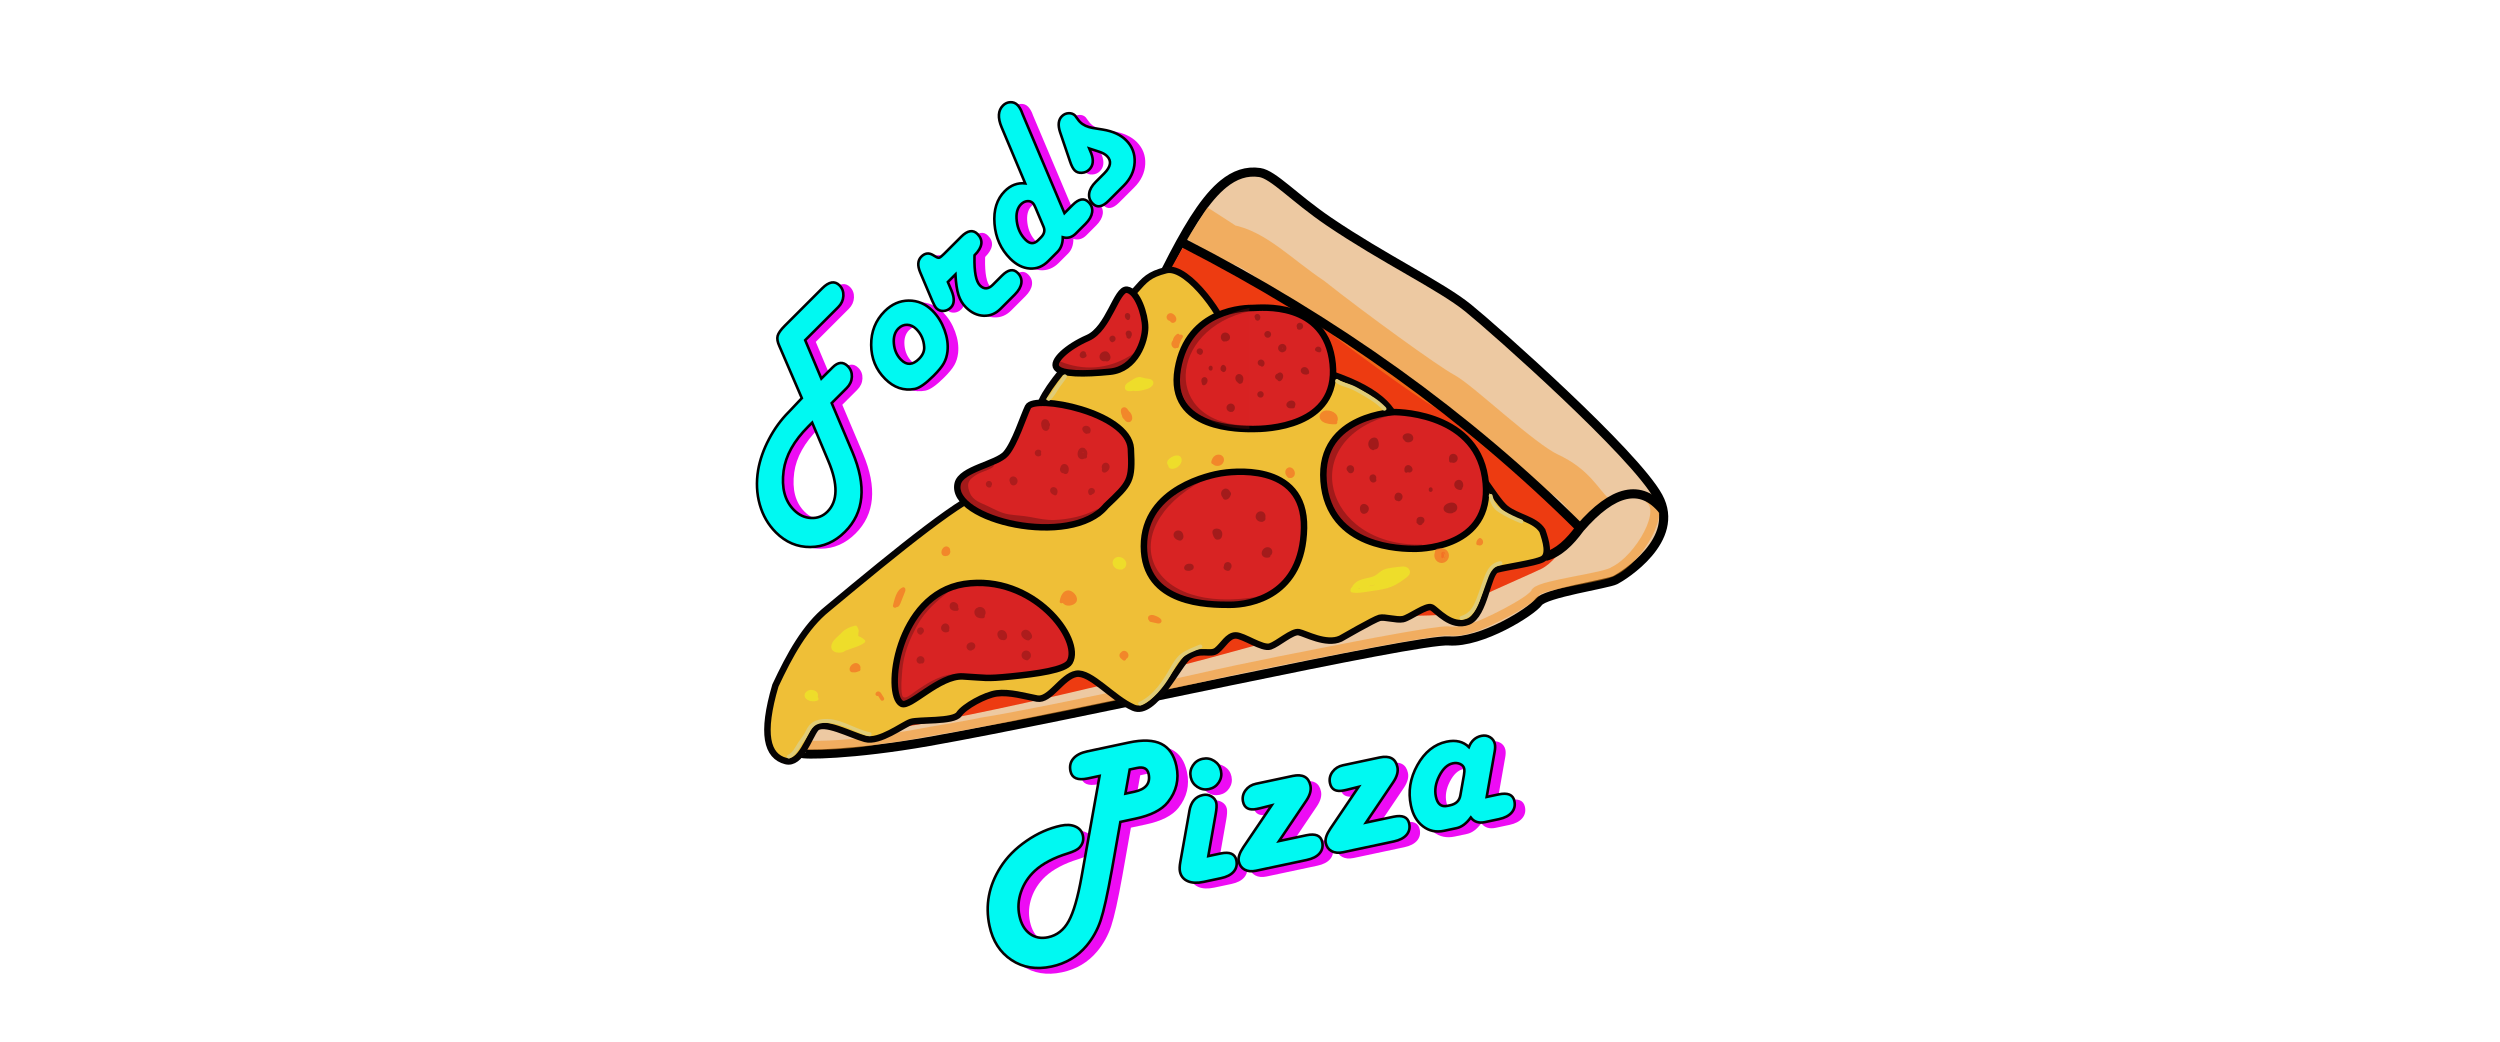 <?xml version="1.0" encoding="utf-8"?>
<!-- Generator: Adobe Illustrator 23.0.1, SVG Export Plug-In . SVG Version: 6.00 Build 0)  -->
<svg version="1.1" id="Pizza" xmlns="http://www.w3.org/2000/svg" xmlns:xlink="http://www.w3.org/1999/xlink" x="0px" y="0px"
	 viewBox="0 0 1920 800" style="enable-background:new 0 0 1920 800;" xml:space="preserve">
<style type="text/css">
	.st0{fill:#EDC9A2;stroke:#000000;stroke-width:7;stroke-miterlimit:10;}
	.st1{fill:#ED3B11;}
	.st2{opacity:0.5;fill:none;stroke:#F7931E;stroke-width:29;stroke-miterlimit:10;}
	.st3{opacity:0.5;fill:none;stroke:#F7931E;stroke-width:7;stroke-miterlimit:10;}
	.st4{fill:none;stroke:#000000;stroke-width:7;stroke-miterlimit:10;}
	.st5{fill:#EFBF37;stroke:#050303;stroke-width:5;stroke-miterlimit:10;}
	.st6{fill:#D82323;stroke:#020000;stroke-width:5;stroke-miterlimit:10;}
	.st7{opacity:0.2;}
	.st8{opacity:0.25;}
	.st9{fill:#070606;}
	.st10{fill:#D82323;stroke:#000000;stroke-width:5;stroke-miterlimit:10;}
	.st11{opacity:0.25;fill:none;stroke:#000000;stroke-width:4;stroke-miterlimit:10;}
	.st12{fill:#050303;}
	.st13{opacity:0.25;fill:none;stroke:#050303;stroke-width:4;stroke-miterlimit:10;}
	.st14{opacity:0.25;fill:#D82323;stroke:#000000;stroke-width:5;stroke-miterlimit:10;}
	.st15{opacity:0.25;fill:none;stroke:#000000;stroke-width:5;stroke-miterlimit:10;}
	.st16{opacity:0.6;}
	.st17{fill:#F46221;}
	.st18{fill:#EDF222;}
	.st19{fill:#E0CC77;}
	.st20{fill:#ED0CF4;}
	.st21{fill:#00F9F2;stroke:#020102;stroke-width:2;stroke-miterlimit:10;}
	.st22{fill:#00F9F2;stroke:#070404;stroke-width:2;stroke-miterlimit:10;}
</style>
<g id="Dough">
	<path id="Crust" class="st0" d="M895.5,207.5c14.94-29.69,28.1-52.12,42.04-64.5c0.63-0.56,1.26-1.1,1.9-1.62
		c8.79-7.19,17.94-10.38,28.06-8.88c10.48,1.55,26.32,19.44,53,37.57c42.06,28.59,86,49.43,107,66.43s128,112,146,145s-27,61-33,64
		s-54,10-59,17s-43.47,31.47-68.74,29.74c-25.26-1.74-288.09,57.6-399.55,77.26c-58.19,10.26-97.76,10.48-97.82,8.88"/>
	<path id="Tomatosauce" class="st1" d="M908.99,189.01c121.32,61.01,220.18,131.68,302.51,216.49c1.52-9.41-11.34,23.67-28,31.5
		c-22.18,10.42-56.03,24-65.76,32s-60.54-1.11-100.03,11C865.46,526.68,676,565,670,560.5s213.5-326,213.5-326L908.99,189.01z"/>
	<path id="Shadow_1_" class="st2" d="M1225,393c-9.68-9.45-14.35-21.39-34.92-30.94c-20.58-9.56-67.73-54.85-80.65-61.7
		s-71.38-49.4-100.98-72.91c-25.62-17.26-43.94-36.94-65.23-40.63c-14.84-9.66-23.71-15.31-23.71-15.31"/>
	<path id="Shadow_3_" class="st3" d="M619.32,570.5l2.18,2c21.78,0.12,41.6-2,57-5c14.84-1.57,28.13-4.43,37-6
		c8.92-1.58,23.38-3.77,39-7c19.91-2.93,98.84-18.8,163-33c43.2-9.99,87.2-18.29,132-27c0,0,52-10,62-10c7.27,0.92,13.89-0.33,21-3
		c4.94-0.79,45-20,47-27c6-6,54-11,60-16c19-9,42.2-47.84,26-56"/>
	<path class="st4" d="M1186.8,427.34c9.82-2.45,18.56-10.59,26.7-21.84c25.4-29.23,46.77-34.48,63.75-13.54"/>
	<path class="st4" d="M1213.5,405.5c-86.41-86.03-188.08-159.03-305-219"/>
</g>
<g id="Topping">
	<path id="Cheese" class="st5" d="M603.5,584.5c-14.54-3.75-18.96-20.79-8-58c10.99-23.49,22.96-45.38,40-59
		c54.1-45.04,108-89,123-90S800,308,800,308c11.61-25.44,65.5-74.5,71.5-84.5c7.88-8.87,10.81-12.62,24-16
		c17.24-4.41,47.27,40.2,46.5,49.5c5.53,15.18,1.25-1.55,17.5,21.5l54,6c44.98,13.48,59.28,29.68,61,47l51,26c3.6-9.86,22,26,31,33
		s22.36,8.2,28,17c2.86,8.06,6,19,0,22s-28,6-35,8s-9,35-22,40s-24-9-28-11s-17,8-22,9s-14-2-18-1s-30,16-30,16c-11,5-27-4-32-5
		s-16,9-22,11S955,488,949,488s-9.5,7.5-14.5,11.5s-12.45-1.77-22,5c-7.17,5.09-26,46-42,39s-33-28-44-26s-20.17,20.86-30,19
		c-9.06-1.71-21.29-5.3-31-4c-8.92,1.19-25,10-29,16s-31,4-37,6s-24,16-35,13s-32.5-14.62-38-8
		C621.28,565.79,615.05,587.46,603.5,584.5z"/>
	<g id="Salami_1_1_">
		<path id="Salami_1_" class="st6" d="M692.5,540.5c-13.23-6.93-3.8-83.97,48-92c53-8,91.08,42.81,81,60c-3.54,6.04-25,9-45,11
			s-19,1-37,0S698.76,543.78,692.5,540.5z"/>
		<g class="st7">
			<g>
				<path d="M706.33,506.76c0.13-0.04,0.28,0.07,0.38,0.11c0.16,0.11,0.18,0.12,0.09,0.03c-0.07-0.07-0.07-0.07,0,0
					c0,0.01,0.04,0.17,0.05,0.18c-0.01,0.04-0.02,0.08-0.03,0.11c0.05-0.15,0.05-0.18,0.01-0.09c0.03,0.15,0.06-0.24-0.01-0.01
					c0.01-0.05,0.17-0.17,0.02-0.06c0.03-0.02,0.35-0.21,0.2-0.13c-0.09,0.05,0.26,0.02-0.02,0.01c-0.22-0.01,0-0.06,0.03,0.01
					c-0.14-0.06-0.16-0.07-0.07-0.02c0.07,0.05,0.07,0.04,0,0c-0.07-0.05-0.07-0.05-0.01,0.01c0.07,0.08,0.06,0.06-0.04-0.06
					c-0.01,0.01,0.11,0.22,0.02-0.02c0,0.01,0.1,0.38,0.06,0.17c-0.03-0.2-0.01,0.16-0.01,0.18c0.01-0.22-0.04-0.08-0.01-0.03
					c0.07-0.14,0.08-0.17,0.03-0.07c-0.05,0.09-0.04,0.07,0.05-0.05c0.79,0.1,1.57,0.2,2.36,0.3c-0.1-0.24-0.21-0.48-0.31-0.72
					c-0.32-0.74-1.41-0.91-2.05-0.54c-0.77,0.45-0.86,1.31-0.54,2.05c0.1,0.24,0.21,0.48,0.31,0.72c0.37,0.86,1.78,0.98,2.36,0.3
					c0.89-1.04,1.07-2.44,0.43-3.66c-0.65-1.24-2.05-1.84-3.41-1.48c-1.31,0.35-2.38,1.66-2.36,3.03c0.03,1.62,1.62,3.14,3.28,2.58
					c0.77-0.26,1.27-1.03,1.05-1.85C707.97,507.06,707.1,506.5,706.33,506.76L706.33,506.76z"/>
			</g>
		</g>
		<g class="st7">
			<g>
				<path d="M707.41,484.54c-0.41-0.1,0.14,0.08-0.08-0.02c-0.09-0.06-0.08-0.04,0.03,0.03c-0.03-0.03-0.06-0.06-0.1-0.1
					c0.02,0.03,0.04,0.06,0.07,0.09c-0.07-0.14-0.09-0.16-0.05-0.06c0.04,0.1,0.03,0.07-0.02-0.07c0.01,0.05,0.01,0.09,0.02,0.14
					c0-0.04,0-0.09,0-0.13c0.01,0.07,0,0.14-0.04,0.21c-0.04,0.18,0.16-0.17-0.06,0.1c0.17-0.21-0.11,0.09,0.02-0.01
					c0.17-0.12-0.31,0.15,0.02,0.01c-0.11,0.04-0.25,0-0.06,0.03c-0.13-0.02-0.41-0.17-0.23-0.04c-0.1-0.07-0.17-0.13-0.25-0.23
					c-0.07-0.19-0.09-0.23-0.06-0.12c0.02,0.08,0.02,0.07,0-0.05c-0.01-0.13-0.02-0.13-0.02,0.01c0.01-0.06,0.02-0.13,0.02-0.19
					c-0.14,0.32,0.13-0.19,0.02-0.02c-0.07,0.11,0.18-0.16,0.24-0.2c-0.22,0.16,0.28-0.06-0.02-0.01c-0.8,0.13-1.25,1.12-1.05,1.85
					c0.23,0.85,1.04,1.18,1.85,1.05c1.2-0.2,2.03-1.51,1.94-2.68c-0.11-1.37-1.24-2.49-2.67-2.36c-1.4,0.13-2.55,1.15-2.65,2.59
					c-0.1,1.42,0.98,2.74,2.33,3.08c0.76,0.19,1.66-0.25,1.85-1.05C708.63,485.61,708.22,484.75,707.41,484.54L707.41,484.54z"/>
			</g>
		</g>
		<g class="st7">
			<g>
				<path d="M726.82,482.63c-0.28,0.15-0.67,0.12-0.87-0.01c-0.17-0.11-0.22-0.28-0.22-0.34c0,0.15,0.04-0.17,0.01-0.12
					c-0.05,0.09,0.22-0.36,0.16-0.29c0.08-0.1,0.16-0.11,0.18-0.09c-0.17-0.17,0,0.08-0.01,0.04c-0.02-0.13,0.08,0.12,0.04,0.06
					c0.01,0.01,0.14,0.27,0.06,0.29c0.01,0,0.01-0.22,0.09-0.21c0.05-0.02,0.1-0.04,0.15-0.06c0.92,0.41,1.18,0.9,0.78,1.48
					c-0.22,0.13-0.44,0.26-0.66,0.39c-0.05,0-0.1,0.01-0.15,0.01c1.93-0.01,1.93-3.01,0-3c-1.36,0.01-2.3,1.37-1.91,2.66
					c0.45,1.49,2.27,1.81,3.46,1.02c2.14-1.41,1.27-4.78-0.98-5.53c-2.42-0.81-4.69,1.76-4.14,4.1c0.57,2.42,3.49,3.29,5.52,2.18
					C730.03,484.3,728.51,481.71,726.82,482.63L726.82,482.63z"/>
			</g>
		</g>
		<g class="st7">
			<g>
				<path d="M734.39,466.21c-0.56,0.08-1.34,0.08-1.84-0.25c-0.19-0.13-0.23-0.22-0.25-0.33c0.03,0.16,0.01-0.44-0.01-0.27
					c0,0,0.05-0.11,0.05-0.12c0.02-0.22,0.03,0.09-0.05,0.06c-0.16-0.07,0.06,0.09,0.04,0.07c-0.01-0.02,0.66,0.42,0.63,0.41
					c-0.13-0.04,0.27-0.27,0.49-0.22c0.56,0.13,0.88,1.11,0.04,1.26c0.8-0.14,1.25-1.12,1.05-1.85c-0.23-0.84-1.04-1.19-1.85-1.05
					c-1.25,0.22-1.87,1.59-1.63,2.75c0.26,1.28,1.47,2.1,2.76,1.81c1.29-0.29,2.18-1.57,2.13-2.87c-0.05-1.33-1.06-2.41-2.23-2.92
					c-1.15-0.5-2.56-0.5-3.5,0.43c-0.82,0.8-1.07,2.01-0.85,3.11c0.53,2.7,3.53,3.17,5.81,2.87c0.8-0.11,1.24-1.14,1.05-1.85
					C736,466.39,735.2,466.1,734.39,466.21L734.39,466.21z"/>
			</g>
		</g>
		<g class="st7">
			<g>
				<path d="M754.92,471.85c-1.06,0.06-2.65,0.24-3.36-0.76c-0.37-0.52-0.38-2.02,0.67-1.76c0.66,0.16,0.08,1.02,0.89,0.81
					c0.01,0,0.48-0.42,0.48-0.35c-0.17-0.08-0.34-0.17-0.5-0.25c0.02,0.11,0.04,0.22,0.07,0.32c-0.05,0.67,0.16,1.33,0.05,2.03
					c-0.22,1.37,1.38,2.65,2.51,1.46c2.97-3.15,0.15-7.98-4.03-7.12c-1.89,0.39-1.09,3.28,0.8,2.89c1.28-0.26,1.97,1.2,1.11,2.1
					c0.84,0.49,1.67,0.97,2.51,1.46c0.26-1.64,0.43-4.14-0.97-5.36c-1.49-1.29-3.8-0.12-4.64,1.38c-0.86,1.55-0.13,3.69,1.63,4.21
					c1.83,0.54,3.46-1.14,3.51-2.89c0.12-3.9-5.01-4.93-6.86-1.72c-0.91,1.59-0.5,3.71,0.74,5c1.41,1.47,3.49,1.65,5.41,1.53
					C756.84,474.74,756.85,471.74,754.92,471.85L754.92,471.85z"/>
			</g>
		</g>
		<g class="st7">
			<g>
				<path d="M745.12,496.76c0.05-0.01,0.21,0.02,0.21,0.02c-0.05,0.01-0.07-0.23-0.07-0.13c0,0.05-0.06,0.18,0,0.01
					c0.03-0.1,0.34-0.33,0.51-0.36c0.05-0.01,0.34,0.03,0.36,0c-0.08,0.1,0.33-0.21-0.01-0.05c-0.03,0.01-0.09-0.15-0.05-0.12
					c-0.82-0.38,0,0.26-0.1,0.15c0,0,0.05-0.05,0.06-0.01c0.09,0.03,0.17,0.05,0.26,0.08c0.14,0.23,0.27,0.46,0.41,0.69
					c0.05,0.49-0.68,0.84-1.06,0.71c0.76,0.27,1.64-0.31,1.85-1.05c0.23-0.83-0.28-1.57-1.05-1.85c-1.18-0.42-2.35,0.45-2.65,1.58
					c-0.34,1.25,0.43,2.48,1.68,2.77c2.54,0.58,4.56-2.59,3.09-4.68c-1.42-2.02-4.7-1.34-5.86,0.58c-1.37,2.27,0.73,5.03,3.24,4.56
					c0.8-0.15,1.25-1.11,1.05-1.85C746.73,496.97,745.91,496.61,745.12,496.76L745.12,496.76z"/>
			</g>
		</g>
		<g class="st7">
			<g>
				<path d="M769.57,488.63c0.33-0.07,0.2,0.01-0.02-0.29c-0.11-0.15-0.2-0.32-0.29-0.48c-0.09-0.17-0.39-0.7-0.28-0.91
					c0.21-0.42,0.86,0.05,1.01,0.24c0.23,0.27,0.38,0.64,0.45,0.98c0.01,0.07,0,0.64,0.02,0.65c-0.03-0.04,0.39-0.06,0.39-0.06
					c0.51,0.02,0.24,0.18,0.24-0.08c0.01-0.28-0.21-0.7-0.26-0.99c-0.13-0.8-1.12-1.25-1.85-1.05c-0.85,0.23-1.18,1.04-1.05,1.85
					c0.17,1.03,0.6,2.15,1.5,2.76c0.98,0.65,2.26,0.56,3.12-0.25c1.76-1.65,0.83-4.9-0.8-6.27c-1.85-1.55-5-1.05-5.66,1.48
					c-0.64,2.44,1.62,5.85,4.28,5.32C772.26,491.14,771.46,488.25,769.57,488.63L769.57,488.63z"/>
			</g>
		</g>
		<g class="st7">
			<g>
				<path d="M790.19,488.95c-0.95-0.13-1.81-0.49-2.42-1.25c-0.4-0.51-0.83-1.16,0.07-1.07c0.39,0.04,0.73,0.41,0.97,0.69
					c0.27,0.32,0.49,1.09,0.8,1.31c0.05,0.2,0.11,0.16,0.19-0.11c0.21-0.2,0.21-0.27,0-0.21c-0.13-0.07-0.41-0.02-0.55-0.04
					c-0.1-0.01-0.28-0.16-0.34-0.15c-0.1,0.02,0.26,0.46-0.27,0.43c1.93,0.11,1.92-2.9,0-3c-1.47-0.08-2.63,1.21-2.67,2.64
					c-0.04,1.57,1.23,2.71,2.68,3.02c1.29,0.27,2.99,0.04,3.71-1.21c0.85-1.46-0.18-3.18-1.07-4.35c-0.87-1.14-2.13-2.07-3.63-2.02
					c-1.34,0.04-2.68,0.78-3.17,2.08c-1.1,2.93,2.3,5.77,4.9,6.13c0.81,0.11,1.6-0.2,1.85-1.05
					C791.44,490.1,790.99,489.06,790.19,488.95L790.19,488.95z"/>
			</g>
		</g>
		<g class="st7">
			<g>
				<path d="M789.24,504.23c-0.49-0.13-1.45-0.25-1.67-0.81c-0.16-0.41,0.18-0.89,0.63-0.85c0.3,0.03,0.51,0.34,0.57,0.62
					c-0.01-0.05,0.03,0.57-0.08,0.48c0.14,0.12,0.8-0.13,0.86-0.23c0.05-0.08,0.01-0.42,0.03-0.53c-0.07,0.25-0.14,0.5-0.2,0.76
					c0.02-0.05,0.05-0.1,0.07-0.15c-0.18,0.18-0.36,0.36-0.54,0.54c0.05-0.03,0.1-0.06,0.15-0.09c-0.25,0.07-0.5,0.14-0.76,0.2
					c0.06,0,0.12,0,0.18,0c-0.25-0.07-0.5-0.14-0.76-0.2c0,0-0.01,0-0.01-0.01c-0.13-0.22-0.26-0.44-0.39-0.66
					c0.01-0.02,0.02-0.04,0.02-0.05c-0.13,0.8,0.21,1.61,1.05,1.85c0.71,0.2,1.72-0.24,1.85-1.05c0.13-0.82,0.16-1.63-0.47-2.28
					c-0.57-0.59-1.49-0.79-2.23-0.39c-1.28,0.69-1.21,2.71-0.51,3.81c0.81,1.26,2.59,1.67,3.74,0.62c0.96-0.88,1.2-2.32,0.85-3.53
					c-0.8-2.74-4.33-3.64-6.23-1.43c-0.93,1.09-1.11,2.67-0.48,3.96c0.68,1.38,2.12,1.95,3.53,2.31
					C790.31,507.6,791.11,504.71,789.24,504.23L789.24,504.23z"/>
			</g>
		</g>
		<g id="Shadow_4_" class="st8">
			<g>
				<path class="st9" d="M735.38,517.69c-10.84-0.39-20.62,5.41-29.37,11.2c-2.28,1.51-4.47,3.12-6.67,4.72
					c-2.23,1.63-5.9,3.81-6.61-0.13c-1-5.58-0.25-12.29,0.16-17.91c0.97-13.24,5.41-24.14,11.77-35.66
					c5.9-10.69,14.77-18.28,24.19-25.77c1.51-1.2-0.62-3.31-2.12-2.12c-10.71,8.52-19.77,17.08-26.21,29.29
					c-3,5.68-6.06,11.43-7.96,17.59c-2.02,6.58-2.6,13.69-2.89,20.54c-0.15,3.56-0.12,7.1-0.02,10.66c0.05,1.75-0.35,4.53,0.3,6.23
					c1.24,3.21,5.2,2.72,7.92,1.69c2.45-0.92,4.55-3.02,6.66-4.5c2.97-2.09,6.03-4.05,9.17-5.88c6.72-3.92,13.73-7.23,21.69-6.95
					C737.31,520.76,737.31,517.76,735.38,517.69L735.38,517.69z"/>
			</g>
		</g>
	</g>
	<g id="Salami_2_1_">
		<path id="Salami_2" class="st10" d="M735.5,371.5c-6.28,27.87,87,50,114,17c18.71-17.79,20.29-18.86,19-44
			c-2-28-74.16-41.75-79-32c-3.47,7-10,28-17,36S738.07,360.12,735.5,371.5z"/>
		<g class="st7">
			<g>
				<path d="M778.15,368.67c0.1,0-0.04,0.22-0.03,0.25c-0.02-0.05,0.19-0.08,0.2-0.08c-0.11-0.03-0.19-0.05-0.13,0.02
					c0.14,0.15,0.24,0.2,0.29,0.41c0.04,0.16,0.03,0.25-0.03,0.41c-0.01,0.02-0.03,0.04-0.05,0.06c-0.11,0.2-0.17,0-0.1,0.1
					c0.02,0.03,0.3,0.04,0.35,0.21c0.05,0.18-0.36,0.58-0.08,0.33c0.61-0.53,0.54-1.58,0-2.12c-0.61-0.61-1.51-0.53-2.12,0
					c-1.74,1.5-0.43,4.46,1.74,4.55c2.36,0.1,3.84-2.45,3.12-4.55c-0.76-2.21-3.57-3.26-5.31-1.43c-1.75,1.85-0.29,4.81,2.15,4.85
					C780.08,371.7,780.08,368.7,778.15,368.67L778.15,368.67z"/>
			</g>
		</g>
		<g class="st7">
			<g>
				<path d="M759.98,371.45c-0.28,0.02,0.13,0.13-0.13,0.01c0.14,0.07,0.09,0.06,0-0.02c0.11,0.1,0.18,0.13,0.22,0.29
					c0.02,0.07-0.05,0.41,0,0.25c0.04-0.14-0.09,0.15-0.13,0.18c-0.09,0.09-0.22,0.12-0.34,0.14c-0.49,0.06-0.82-0.32-0.7-0.8
					c-0.18,0.76,0.24,1.66,1.05,1.85c0.77,0.18,1.65-0.23,1.85-1.05c0.27-1.1-0.24-2.22-1.25-2.73c-1.03-0.52-2.23-0.19-2.91,0.72
					c-1.36,1.79,0.16,4.31,2.35,4.16c0.78-0.05,1.54-0.65,1.5-1.5C761.44,372.18,760.82,371.39,759.98,371.45L759.98,371.45z"/>
			</g>
		</g>
		<g class="st7">
			<g>
				<path d="M810.36,377.31c-0.13-0.05-0.25-0.11-0.37-0.18c-0.03-0.02-0.27-0.18-0.18-0.11c-0.09-0.07-0.17-0.15-0.24-0.23
					c-0.14-0.15-0.05-0.05-0.1-0.15c-0.04-0.08-0.05-0.09-0.02-0.03c0.03,0.09,0.02,0.05-0.02-0.1c-0.01,0.08,0.03,0.16,0.01,0.24
					c-0.06,0.23-0.22,0.26-0.41,0.32c0.1-0.03,0.19-0.02,0.02-0.01c0.15,0.05,0.18,0.06,0.09,0.02c-0.07-0.03-0.06-0.02,0.01,0.02
					c0.07,0.05,0.08,0.05,0.02,0.01c-0.08-0.06-0.06-0.03,0.06,0.08c-0.01-0.03-0.06-0.05-0.07-0.08c0.16,0.44-0.04,0.98-0.23,1.47
					c0.73-0.3,1.47-0.6,2.2-0.9c-0.26-0.13,0-0.01,0.01,0.15c-0.06-1.93-3.06-1.93-3,0c0.03,1.02,0.54,1.97,1.48,2.44
					c0.94,0.47,1.83,0.04,2.2-0.9c0.49-1.23,0.6-2.73-0.15-3.89c-0.69-1.06-2.08-1.65-3.32-1.32c-1.35,0.36-2.11,1.73-1.83,3.07
					c0.24,1.17,1.25,2.2,2.32,2.66c0.74,0.32,1.61,0.22,2.05-0.54C811.27,378.72,811.11,377.63,810.36,377.31L810.36,377.31z"/>
			</g>
		</g>
		<g class="st7">
			<g>
				<path d="M818.13,359.67c-0.28,0.15-1.08,0.05-0.66-0.38c0.07-0.07-0.05-0.07,0.07,0.05c0.1,0.09,0.16,0.23,0.2,0.35
					c0.11,0.29,0.09,0.62,0.06,0.92c-0.01,0.2-0.04,0.4-0.09,0.6c-0.11,0.29-0.09,0.32,0.08,0.1c0.25-0.07,0.5-0.14,0.76-0.2
					c0.31,0.2,0.38,0.22,0.19,0.04c-0.09-0.08-0.15-0.17-0.2-0.28c-0.03-0.06-0.05-0.11-0.08-0.17c0-0.18-0.03-0.2-0.09-0.05
					c0.08,0.02-0.29,0.17-0.23,0.17c-0.22-0.03-0.36-0.16-0.41-0.39c-0.11-0.38-0.21-0.41-0.31-0.08c-0.1,0.05-0.41,0.3-0.36,0.28
					c-0.05,0.03-0.07-0.12-0.07-0.13c-0.05-0.05-0.09,0.19,0,0.1c1.39-1.34-0.73-3.46-2.12-2.12c-1.13,1.09-1.11,2.9-0.1,4.07
					c1.06,1.24,2.88,1.3,4.18,0.41c1.33-0.9,2.25-2.97,1.05-4.35c-1-1.15-2.86-0.97-3.86,0.09c-1.26,1.34-0.62,3.39,0.5,4.58
					c1.31,1.39,3.28,0.91,3.88-0.9c0.53-1.61,0.46-3.62-0.68-4.94c-1.07-1.23-2.87-1.52-4.18-0.5c-1.38,1.08-1.74,3.12-0.63,4.51
					c1.11,1.41,3.1,1.65,4.64,0.83C821.35,361.35,819.83,358.76,818.13,359.67L818.13,359.67z"/>
			</g>
		</g>
		<g class="st7">
			<g>
				<path d="M834.12,349.49c-0.68-0.29-1.31-0.64-1.85-1.16c-0.25-0.24-0.51-0.51-0.68-0.82c-0.15-0.26-0.09-0.54-0.32-0.41
					c0.54-0.32,0.94,0.81,0.85,1.3c-0.09,0.49-0.8,1.71-1.37,1.17c-0.43-0.41-0.01-3.1,0.58-2.83c1.75,0.79,3.27-1.8,1.51-2.59
					c-3.91-1.77-6.09,3.17-4.95,6.33c0.6,1.65,2.24,2.54,3.96,2.09c1.43-0.37,2.51-1.49,3-2.86c1.02-2.86-1.24-6.47-4.53-5.45
					c-1.77,0.55-2.29,2.5-1.65,4.1c0.69,1.7,2.28,3.01,3.92,3.72C834.36,352.83,835.89,350.25,834.12,349.49L834.12,349.49z"/>
			</g>
		</g>
		<g class="st7">
			<g>
				<path d="M797.13,347.75c0.08-0.09,0.18-0.15,0.29-0.18c-0.16,0.04-0.14,0.04,0.09,0c-0.17-0.01-0.14,0,0.08,0.02
					c-0.16-0.05-0.14-0.03,0.05,0.04c-0.07-0.03-0.13-0.07-0.19-0.11c0.16,0.13,0.18,0.13,0.06,0.02c0.09,0.08,0.15,0.18,0.17,0.3
					c-0.04-0.16-0.04-0.13,0,0.08c-0.04,0.22-0.04,0.24,0,0.08c-0.02,0.12-0.08,0.22-0.17,0.3c0.12-0.11,0.1-0.1-0.06,0.02
					c0.06-0.04,0.12-0.08,0.19-0.11c-0.19,0.08-0.21,0.09-0.05,0.04c-0.22,0.02-0.25,0.03-0.08,0.02c-0.22-0.04-0.25-0.04-0.09,0
					c-0.12-0.03-0.21-0.09-0.29-0.17c0.63,0.51,1.51,0.61,2.12,0c0.53-0.53,0.63-1.6,0-2.12c-0.9-0.74-1.96-0.89-3.03-0.4
					c-0.9,0.41-1.54,1.34-1.54,2.34c0,0.97,0.62,1.9,1.49,2.32c1.07,0.52,2.16,0.37,3.08-0.37c0.63-0.51,0.53-1.59,0-2.12
					C798.63,347.13,797.76,347.23,797.13,347.75L797.13,347.75z"/>
			</g>
		</g>
		<g class="st7">
			<g>
				<path d="M803.29,327.89c-0.55,0.14-0.67-2.37-0.67-2.72c0-0.06,0.01-0.24,0.04-0.27c-0.21,0.21,0.15-0.18,0.17,0.17
					c0.02,0.36-0.37,0.66-0.72,0.84c-1.09,0.55-0.85,1.98,0,2.59c1.37,0.98,3.36,0.28,4.06-1.19c0.72-1.51-0.26-3.15-1.82-3.53
					c-1.58-0.39-3.21,0.64-3.35,2.3c-0.16,1.93,1.56,3.16,3.16,3.79c1.8,0.71,2.58-2.19,0.8-2.89c-0.28-0.11-0.47-0.31-0.73-0.43
					c-0.84-0.42,0.58-0.35-0.56,0.15c-0.16,0.07-0.24-0.93-0.04-0.79c0,0.86,0,1.73,0,2.59c1.69-0.85,2.78-2.98,1.87-4.78
					c-0.86-1.69-3.21-2.42-4.72-1.12c-1.46,1.26-1.27,3.32-0.89,5.03c0.44,2,1.99,3.72,4.2,3.17
					C805.96,330.32,805.17,327.43,803.29,327.89L803.29,327.89z"/>
			</g>
		</g>
		<g class="st7">
			<g>
				<path d="M835.29,330.44c-0.37-0.17-0.67-0.35-0.89-0.67c-0.02-0.03-0.23-0.51-0.23-0.51c-0.17-0.04-0.16,0.91-0.36,0.78
					c-0.01-0.01,0.44-0.09,0.32-0.08c0.4-0.03,0.64,0.47,0.51,0.75c-0.35,0.73-0.2,1.62,0.54,2.05c0.66,0.38,1.7,0.2,2.05-0.54
					c0.57-1.18,0.6-2.57-0.15-3.69c-0.81-1.2-2.23-1.73-3.64-1.49c-1.52,0.26-2.58,1.55-2.14,3.11c0.36,1.25,1.29,2.35,2.47,2.88
					c0.74,0.33,1.61,0.21,2.05-0.54C836.21,331.85,836.04,330.77,835.29,330.44L835.29,330.44z"/>
			</g>
		</g>
		<g class="st7">
			<g>
				<path d="M849.68,359.48c-0.26-0.09-0.48-0.38-0.53-0.66c-0.04-0.25,0.02-0.27,0.07-0.48c0.03-0.1-0.09,0.06-0.14-0.04
					c0.11,0.23,0.14,0.34,0.05,0.6c-0.1,0.29-0.8,1.1-1.09,1.11c0.25,0.07,0.5,0.14,0.76,0.2c-0.01,0-0.03,0-0.04-0.01
					c0.13,0.22,0.26,0.44,0.39,0.66c-0.02-0.06-0.04-0.13-0.06-0.19c0,0.27,0,0.53,0,0.8c0.02-0.06,0.04-0.13,0.05-0.19
					c0.52-1.86-2.37-2.66-2.89-0.8c-0.32,1.15,0.41,2.31,1.6,2.49c1.12,0.17,2.2-0.64,2.96-1.38c1.5-1.46,1.99-3.86,0.37-5.44
					c-1.69-1.66-4.29-0.63-4.91,1.51c-0.58,2.03,0.74,4.01,2.62,4.69C850.7,363.02,851.48,360.12,849.68,359.48L849.68,359.48z"/>
			</g>
		</g>
		<g class="st7">
			<g>
				<path d="M838.83,378.02c0,0-0.18-0.33-0.11-0.17c0.08,0.17-0.04-0.16-0.05-0.19c-0.01-0.04-0.02-0.09-0.03-0.13
					c0.02,0.16,0.03,0.19,0.03,0.07c-0.05-0.03,0.08-0.43-0.01-0.04c0.04-0.16,0.05-0.09-0.02,0.01c0.16-0.23-0.02,0.01-0.08,0.05
					c-0.08,0.06-0.35,0.16-0.13,0.08c-0.06,0.01-0.13,0.02-0.19,0.03c0.14,0.01,0.14,0,0.01-0.01c-0.11-0.02-0.12-0.02-0.04,0
					c0.11,0.03,0.07,0.01-0.11-0.06c0.16,0.12,0,0-0.04-0.06c0.16,0.2-0.06-0.12-0.08-0.17c-0.06-0.15-0.08-0.34-0.03-0.5
					c0.04-0.12,0.13-0.18,0.19-0.27c0.07-0.1-0.1,0.05-0.18,0.09c0.14-0.07,0.1-0.03-0.02,0c-0.13,0.04-0.26,0.08-0.39,0.11
					c-0.79,0.2-1.26,1.08-1.05,1.85c0.22,0.8,1.06,1.25,1.85,1.05c1.13-0.28,2.24-0.9,2.52-2.13c0.29-1.29-0.64-2.47-1.86-2.8
					c-1.18-0.32-2.42,0.2-2.99,1.3c-0.56,1.08-0.43,2.41,0.21,3.42c0.43,0.69,1.34,0.96,2.05,0.54
					C838.97,379.68,839.26,378.71,838.83,378.02L838.83,378.02z"/>
			</g>
		</g>
		<g class="st8">
			<g>
				<path d="M759,353.92c-2.62,1.64-5.57,2.08-8.34,3.38c-2.58,1.21-5.11,2.84-7.32,4.63c-3.89,3.15-6.53,7.47-5.79,12.62
					c0.72,4.98,3.02,10.57,7.12,13.66c5.45,4.11,12.88,6.71,19.07,9.5c6.47,2.91,12.41,3.23,19.33,4.05
					c7.42,0.89,14.64,3.03,22.12,3.52c6.92,0.45,13.86-0.9,20.61-2.27c6.37-1.29,12.97-3.2,18.72-6.28
					c3.41-1.82,0.38-7.01-3.03-5.18c-9.15,4.9-21.38,7.4-31.67,7.79c-6.3,0.24-12.42-1.14-18.57-2.28
					c-5.5-1.02-11.02-1.2-16.53-2.05c-5.72-0.88-10.92-3.87-16.1-6.33c-5.13-2.44-11.36-4.23-13.65-9.93
					c-0.96-2.39-1.89-5.06-1.25-7.58c0.71-2.81,3.09-4.49,5.37-6.03c4.07-2.76,8.83-3.46,12.94-6.04
					C765.29,357.05,762.28,351.86,759,353.92L759,353.92z"/>
			</g>
		</g>
	</g>
	<g id="Salami_3_1_">
		<path id="Salami_3_3_" class="st10" d="M878.5,419.5c0,45,50,45,66,45s56-7,57-59s-58-43-64-42S878.5,374.5,878.5,419.5z"/>
		<path class="st11" d="M922.6,367.36C851,406,878,477,968.85,459.73"/>
		<g class="st8">
			<g>
				<path class="st12" d="M934.38,411.7c0.71-0.58,0.9,0.1,0.54-0.61c-0.15-0.29-0.28-0.58-0.39-0.89c-0.18-0.5-0.22-1.1-0.4-1.57
					c-0.25,0.28-0.26,0.4-0.01,0.34c0.15-0.01,0.31-0.02,0.46-0.01c0.17,0.01,0.35,0.02,0.52,0.08c0.52,0.17,0.63,0.45,0.65,1
					c0.02,0.34,0.07,1.17-0.3,1.37c-0.09,0.05,0.18,0.1-0.11-0.08c-0.18-0.11-0.26-0.37-0.38-0.54c-0.21-0.31-0.05-0.51-0.23-0.1
					c0.09-0.21,0.27-0.39,0.43-0.55c0.13-0.13,0.54-0.77,0.77-0.33c-0.9-1.71-3.5-0.19-2.59,1.51c0.77,1.44,2.72,1.75,3.97,0.74
					c1.35-1.1,1.46-3.16,0.19-4.37c-1.32-1.27-3.26-0.86-4.47,0.33c-1.32,1.31-1.58,2.81-0.6,4.42c0.83,1.37,2.26,2.35,3.9,1.85
					c1.75-0.53,2.41-2.42,2.41-4.08c0-1.72-0.74-3.23-2.39-3.89c-1.36-0.54-3.4-0.6-4.51,0.51c-1.4,1.4-0.45,3.75,0.22,5.26
					c0.82,1.83,2.54,3.29,4.42,1.74C937.99,412.59,935.86,410.48,934.38,411.7L934.38,411.7z"/>
			</g>
		</g>
		<g class="st8">
			<g>
				<path class="st12" d="M906.81,412.3c-0.79-0.13-1.89-0.29-2.35-1.04c-0.29-0.47-0.18-0.98,0.46-0.91
					c0.63,0.07,0.92,0.78,0.97,1.34c0.04,0.41-0.02,0.37,0.3,0.32c0.24-0.04,0.02,0.16,0.15,0.11c0.02-0.01,0.14-0.16,0.16-0.18
					c1.39-1.34-0.73-3.46-2.12-2.12c-2.07,2-0.61,5.8,2.45,5.1c2.95-0.67,2.34-4.9,0.66-6.51c-1.9-1.82-5.43-1.17-6.1,1.52
					c-0.73,2.94,2.12,4.85,4.62,5.26c0.8,0.13,1.61-0.21,1.85-1.05C908.05,413.43,907.61,412.43,906.81,412.3L906.81,412.3z"/>
			</g>
		</g>
		<g class="st8">
			<g>
				<path class="st12" d="M942.3,380.9c-0.65-0.37-2.25-1.56-1.35-2.46c0.78-0.78,1.38,1.07,1.02,1.71
					c-0.09,0.16-0.21,0.31-0.35,0.43c-0.13,0.1-0.28,0.18-0.44,0.23c0.2,0.09,0.39,0.18,0.59,0.27c-0.03,0.04-0.09-0.73-0.07-0.78
					c0.04-0.22,0.13-0.45,0.34-0.57c0.05-0.03,0.53-0.05,0.52-0.04c0.07-0.31,0.15-0.62,0.22-0.94c-0.11,0.04-0.22,0.06-0.34,0.05
					c-0.23-0.08-0.55-0.02-0.79-0.08c-0.39-0.09-0.71-0.26-1.04-0.48c-1.64-1.03-3.15,1.56-1.51,2.59c1.32,0.83,3.09,1.27,4.61,0.76
					c1.53-0.51,2.23-2.16,1.35-3.56c-0.8-1.29-2.53-1.66-3.9-1.18c-1.53,0.53-2.47,2.07-2.46,3.67c0.01,1.49,0.74,3.26,2.45,3.28
					c1.5,0.02,2.93-1.09,3.57-2.4c1.38-2.83-1.09-7.17-4.51-5.97c-1.56,0.55-2.54,2.25-2.44,3.87c0.12,1.86,1.5,3.32,3.05,4.2
					C942.47,384.44,943.98,381.85,942.3,380.9L942.3,380.9z"/>
			</g>
		</g>
		<g class="st8">
			<g>
				<path class="st12" d="M968.87,397.91c-0.62,0.1-1.49-0.37-1.58-1.04c-0.07-0.51,0.4-1.29,0.98-1.22
					c0.26,0.03,0.58,0.33,0.65,0.58c0.06,0.2-0.05,0.33-0.04,0.48c-0.05,0.05-0.11,0.08-0.18,0.09c0.11,0.03,0.21,0.06,0.32,0.1
					c0.06,0.45,0.18,0.02-0.25,0.51c-0.29,0.34-0.36,0.23,0,0.56c0.44,0.4-0.35,0.34,0.22-0.12c-0.63,0.51-0.52,1.59,0,2.12
					c0.62,0.63,1.49,0.51,2.12,0c2.33-1.89-0.71-5.97-3.25-5.26c-2.99,0.84-1.73,5.27,1.18,5.04c3.04-0.24,3.71-4.04,1.8-5.98
					c-2.04-2.06-5.35-1.02-6.29,1.6c-1.18,3.29,2.03,5.9,5.13,5.41c0.81-0.13,1.24-1.12,1.05-1.85
					C970.49,398.1,969.66,397.78,968.87,397.91L968.87,397.91z"/>
			</g>
		</g>
		<g class="st8">
			<g>
				<path class="st12" d="M974.21,425.22c-0.48,0.06-1.88,0.39-2.22-0.17c-0.29-0.48,0.38-1.38,0.76-1.63
					c0.36-0.24,1.05-0.38,1.37,0.04c0.13,0.17,0.05,0.3,0.06,0.49c0,0.04-0.06,0.17-0.07,0.14c0.03-0.02,0.06-0.02,0.09-0.01
					c0.33,0.01,0.54,0.24,0.64,0.7c-0.07,0.25-0.14,0.5-0.2,0.76c-0.21,0.09-0.42,0.17-0.62,0.26c-0.25-0.07-0.5-0.14-0.76-0.2
					c0.05,0.03,0.1,0.06,0.15,0.09c1.66,0.99,3.17-1.6,1.51-2.59c-1.31-0.78-2.99,0.18-3.08,1.69c-0.09,1.38,1.17,2.34,2.48,2.28
					c3.04-0.13,3.72-4.26,1.61-5.98c-2.43-1.98-5.79-0.36-6.73,2.36c-0.46,1.31-0.31,2.77,0.71,3.78c1.15,1.14,2.8,1.18,4.3,1
					c0.8-0.1,1.5-0.62,1.5-1.5C975.71,425.99,975.02,425.13,974.21,425.22L974.21,425.22z"/>
			</g>
		</g>
		<g class="st8">
			<g>
				<path class="st12" d="M942.56,435.57c-0.29,0.36,0.25-0.08,0.49-0.08c0.24-0.01,0.16,0.28,0.08-0.03
					c-0.06-0.24-0.11-0.57-0.19-0.81c0,0,0.01-0.18,0.05-0.18c-0.31-0.03-0.17,0.37-0.04,0.12c-0.14,0.26-0.2-0.46-0.07,0.06
					c0,0.02,0.02,0.11,0,0.17c-0.11,0.19-0.2,0.24-0.42,0.32c-0.1,0.03-0.2,0.1-0.12,0.05c-0.06-0.02-0.12-0.03-0.17-0.05
					c0.42,0.23,0.57,0.5,0.46,0.83c0,0-0.05,0.14-0.02,0.18c-0.01-0.02,0.41-0.07,0.42-0.07c0.81-0.08,1.5-0.63,1.5-1.5
					c0-0.75-0.69-1.58-1.5-1.5c-1.37,0.14-2.77,0.56-3.24,2.02c-0.46,1.42,0.54,2.76,1.95,3c2.65,0.45,5.05-2.27,3.83-4.8
					c-1.22-2.53-5.06-2.03-5.54,0.75c-0.21,1.25,0.18,2.82,1.14,3.7c0.96,0.88,2.65,1.03,3.54-0.06c0.51-0.63,0.61-1.51,0-2.12
					C944.16,435.04,943.08,434.94,942.56,435.57L942.56,435.57z"/>
			</g>
		</g>
		<g class="st8">
			<g>
				<path class="st12" d="M913.61,435.17c-0.44,0.33-1.31,0.41-1.8,0.1c0.18,0.18,0.36,0.36,0.54,0.54
					c-0.04,0.38-0.01,0.49,0.08,0.32c-0.08,0.08-0.06,0.07,0.08-0.04c0.26,0.01,0.61-0.16,0.89-0.18c0.04,0,0.6,0.03,0.6,0.03
					c-0.11-0.11-0.17-0.23-0.19-0.37c0.04-0.37,0.28-0.59,0.73-0.64c-1.93-0.01-1.93,2.99,0,3c1.83,0,2.8-2.09,1.96-3.62
					c-0.88-1.6-3.26-1.65-4.78-1.12c-1.62,0.56-3.15,2.66-1.84,4.28c0.62,0.76,1.72,0.87,2.63,0.94c0.91,0.07,1.88-0.1,2.62-0.66
					c0.64-0.49,0.98-1.29,0.54-2.05C915.29,435.08,914.26,434.68,913.61,435.17L913.61,435.17z"/>
			</g>
		</g>
	</g>
	<g id="Salami_4_1_">
		<path id="Salami_4" class="st10" d="M811.5,282.5c4,5,21,5,41,3s27-24,27-34s-6-28-14-29s-14,30-30,37S807.5,277.5,811.5,282.5z"
			/>
		<g class="st8">
			<g>
				<path class="st12" d="M848.1,274.4c-0.67,0.25-0.91-0.44-0.54-0.98c0.23-0.33,0.71-0.58,1.11-0.62c0.42-0.04,0.37,0.02,0.63,0.4
					c0.28,0.4,0.42,0.77,0.6,1.21c0.03,0.07-0.1,0.24-0.08,0.27c0.04,0.06,0.23-0.13,0.23-0.13c-0.02-0.17-0.42-0.65-0.51-0.82
					c-0.05-0.09-0.01-0.26-0.05-0.33c-0.84-1.57-1.72,0.04-2.05,0.48c-0.49,0.65-0.1,1.67,0.54,2.05c0.76,0.46,1.57,0.11,2.05-0.54
					c0.57-0.75,0.97-1.67,0.72-2.62c-0.24-0.91-1.01-1.61-1.95-1.69c-1.8-0.16-2.56,1.71-2.21,3.22c0.35,1.5,1.56,3.17,3.22,3.27
					c1.67,0.11,2.97-1.26,3.08-2.89c0.11-1.54-0.95-3.51-2.22-4.4c-1.43-0.99-3.6-0.43-4.84,0.64c-1.28,1.1-1.83,2.98-1.11,4.56
					c0.71,1.55,2.56,2.41,4.19,1.81C850.69,276.63,849.91,273.73,848.1,274.4L848.1,274.4z"/>
			</g>
		</g>
		<g class="st8">
			<g>
				<path class="st12" d="M855.3,260.35c-0.08-0.06-0.16-0.13-0.23-0.2c-0.12-0.14-0.14-0.15-0.07-0.05
					c-0.14-0.11-0.05-0.16-0.03,0.06c0.01,0.2-0.08,0.32-0.17,0.48c-0.16,0.11-0.17,0.13-0.03,0.04c-0.07,0.05-0.15,0.08-0.24,0.08
					c-0.13,0.01-0.12,0.01,0.02,0.01c-0.22,0.01-0.4-0.06-0.57-0.23c-0.13-0.14-0.17-0.29-0.18-0.48c0.02,0.31,0.1-0.23,0,0.04
					c0.02-0.11,0.08-0.21,0.16-0.29c0.17-0.12,0.18-0.13,0.03-0.06c-0.74,0.34-0.92,1.4-0.54,2.05c0.44,0.75,1.31,0.88,2.05,0.54
					c0.87-0.4,1.38-1.46,1.29-2.39c-0.13-1.21-1.03-2.18-2.29-2.19c-1.07,0-2.07,0.71-2.41,1.72c-0.37,1.13,0.25,2.26,1.1,2.97
					c0.62,0.52,1.51,0.61,2.12,0C855.84,261.94,855.92,260.88,855.3,260.35L855.3,260.35z"/>
			</g>
		</g>
		<g class="st8">
			<g>
				<path class="st12" d="M868.4,257.92c-0.26-0.48-0.55-0.96-0.78-1.46c-0.18-0.38,0.01,0.15-0.11-0.27
					c-0.05-0.19-0.06-0.22-0.01-0.09c-0.11,0.54-0.37,0.8-0.76,0.76c-0.2-0.01-0.28-0.13-0.46-0.2c-0.05-0.02,0.02,0.26,0.03,0.07
					c0,0.01-0.03,0.28-0.08,0.26c0.01,0,0.24-0.13,0.29-0.13c-1.93,0.04-1.93,3.04,0,3c2.9-0.06,3.88-4.6,1.18-5.77
					c-1.43-0.62-3.05,0.27-3.18,1.85c-0.1,1.26,0.73,2.42,1.3,3.49C866.72,261.13,869.32,259.62,868.4,257.92L868.4,257.92z"/>
			</g>
		</g>
		<g class="st8">
			<g>
				<path class="st12" d="M867.04,243.01c0.13,0.09,0.03,0.03-0.02-0.04c-0.26-0.37,0.08,0.12-0.06-0.1
					c-0.12-0.18,0.04,0.18-0.03-0.03c-0.02-0.06-0.08-0.36-0.05-0.09c-0.01-0.08,0.02-0.21,0-0.29c-0.34,0.3-0.68,0.6-1.02,0.9
					c-0.14-0.03-0.28-0.07-0.43-0.1c-0.13-0.17-0.26-0.33-0.39-0.5c0-0.13,0-0.14,0-0.03c-0.01,0.04-0.03,0.38,0.01,0.14
					c-0.11,0.77,0.19,1.65,1.05,1.85c0.71,0.16,1.73-0.22,1.85-1.05c0.13-0.97,0.16-1.94-0.6-2.69c-0.76-0.74-2.09-0.84-2.86-0.06
					c-0.67,0.68-0.74,1.77-0.48,2.65c0.26,0.87,0.8,1.51,1.52,2.03c0.66,0.47,1.67,0.11,2.05-0.54
					C868.02,244.3,867.69,243.48,867.04,243.01L867.04,243.01z"/>
			</g>
		</g>
		<g class="st8">
			<g>
				<path class="st12" d="M832.3,271.7c-0.14,0.1-0.27,0.2-0.42,0.28c0,0-0.43,0.2-0.24,0.13c0.12,0.01,0.1,0.01-0.05,0.01
					c0.05,0,0.1,0.01,0.15,0.01c0.22,0.14,0.29,0.2,0.36,0.47c0.04,0.09,0.06,0.19,0.06,0.29c-0.03,0.08-0.02,0.08,0.01,0
					c0.07-0.07,0.18-0.29,0.21-0.38c0.04-0.11-0.06,0.05-0.18,0.1c-0.38,0.15-0.73-0.13-0.96-0.43c0.49,0.64,1.29,0.98,2.05,0.54
					c0.63-0.37,1.03-1.4,0.54-2.05c-0.71-0.94-1.89-1.33-2.97-0.73c-0.84,0.46-1.54,1.57-1.67,2.52c-0.16,1.17,0.56,2.21,1.69,2.55
					c1.05,0.32,2.07-0.11,2.93-0.72c0.66-0.47,0.97-1.31,0.54-2.05C833.97,271.59,832.97,271.23,832.3,271.7L832.3,271.7z"/>
			</g>
		</g>
		<path class="st13" d="M813.5,279.5c17.6,7,37.71,7.3,58.2-6.34"/>
	</g>
	<g id="Salami_5_1_">
		<path id="Salami_5_2_" class="st10" d="M904.5,283.5c-8,47,49,46,58,46s66-1,61-50s-56-43-61-43S912.5,236.5,904.5,283.5z"/>
		<path class="st14" d="M959.5,236.5c-66,14-71,92,0,92.92"/>
		<g class="st8">
			<g>
				<path d="M925.69,292.9c-0.01-0.02-0.07-0.49-0.1-0.52c-0.12-0.11,0.3-0.2-0.22,0.13c-0.29,0.18-1.04-0.29-0.98-0.34
					c0.01-0.01,0.01,0.14,0.01,0.17c-0.01,0.33-0.19,0.59-0.64,0.8c-0.74,0.34-0.92,1.4-0.54,2.05c0.44,0.76,1.31,0.88,2.05,0.54
					c1.86-0.85,2.88-3.63,1.52-5.33c-0.82-1.01-2.23-1.06-3.21-0.26c-1.11,0.9-1.07,2.28-0.78,3.56c0.18,0.79,1.09,1.26,1.85,1.05
					C925.46,294.52,925.88,293.69,925.69,292.9L925.69,292.9z"/>
			</g>
		</g>
		<g class="st8">
			<g>
				<path d="M931.11,282.4c0.08,0.13,0.1,0.55,0.02,0.68c0.45-0.68,0.13-1.66-0.54-2.05c-0.73-0.43-1.6-0.14-2.05,0.54
					c-0.47,0.7-0.45,1.64-0.02,2.35c0.42,0.69,1.34,0.95,2.05,0.54C931.27,284.05,931.54,283.09,931.11,282.4L931.11,282.4z"/>
			</g>
		</g>
		<g class="st8">
			<g>
				<path d="M940.39,283.31c-0.01-0.03-0.1-0.47-0.05-0.18c0-0.05,0-0.1,0-0.15c-0.02,0.13-0.02,0.14,0.01,0.04
					c0.07-0.21-0.18,0.23,0.04-0.12c0.16-0.25-0.09,0.07,0.14-0.14c-0.61,0.08-1.21,0.16-1.82,0.23c0.23,0.12-0.03-0.12,0.03,0
					c0.08,0.14-0.14-0.12-0.01-0.03c0.13,0.09,0.07,0.23,0.02,0.01c0.01,0.05,0.06,0.37,0.04,0.15c-0.01-0.21-0.02,0.06-0.02,0.1
					c0,0.19,0.03-0.28-0.02,0.01c0.02-0.11,0.1-0.2,0.01-0.04c0.15-0.25,0.01-0.03-0.08,0.05c-0.62,0.52-0.54,1.58,0,2.12
					c0.61,0.61,1.5,0.53,2.12,0c1.54-1.3,1.17-4.03-0.59-4.95c-0.61-0.32-1.31-0.24-1.82,0.23c-0.93,0.87-1.3,2.25-0.92,3.46
					c0.24,0.77,1.04,1.27,1.85,1.05C940.1,284.94,940.63,284.08,940.39,283.31L940.39,283.31z"/>
			</g>
		</g>
		<g class="st8">
			<g>
				<path d="M921.5,269.25c0.19,0.06,0.29,0.19,0.42,0.32c0.07,0.2,0.09,0.22,0.04,0.06c0.01,0.06,0.02,0.12,0.03,0.19
					c-0.04,0.19-0.07,0.34-0.22,0.48c-0.17,0.16-0.29,0.13-0.49,0.17c-0.12-0.02-0.11-0.02,0.04,0.02
					c-0.08-0.01-0.14-0.04-0.19-0.09c-0.12-0.09-0.19-0.2-0.21-0.35c-0.02-0.07-0.01-0.14,0.02-0.21c-0.04,0.14-0.04,0.17,0,0.07
					c0.05-0.1,0.03-0.08-0.04,0.05c0.04-0.08,0.09-0.14,0.17-0.18c-0.67,0.46-0.97,1.32-0.54,2.05c0.39,0.66,1.38,1,2.05,0.54
					c0.98-0.68,1.53-1.79,1.26-2.98c-0.26-1.13-1.38-1.94-2.53-1.9c-1.25,0.05-2.22,0.97-2.31,2.22c-0.08,1.11,0.66,2.12,1.71,2.43
					c0.75,0.23,1.67-0.27,1.85-1.05C922.73,270.29,922.3,269.49,921.5,269.25L921.5,269.25z"/>
			</g>
		</g>
		<g class="st8">
			<g>
				<path d="M940.88,259.55c-0.17-0.1-0.19-0.14-0.24-0.26c-0.09-0.22-0.08-0.27-0.05-0.57c-0.02,0.24,0.09-0.24,0.01-0.05
					c0.02-0.05,0.19-0.31,0.15-0.26c-0.07,0.07,0.19-0.06,0.18-0.06c0.28-0.01,0.66,0.26,0.76,0.47c0.06,0.12-0.01,0.15,0.04,0.19
					c0.18,0.13,0.45-0.1,0.7,0.14c0.22,0.21,0.23,0.74-0.01,0.94c-0.85-0.35-1.71-0.71-2.56-1.06c0.04,0.58,0.09,1.15,0.13,1.73
					c0.06,0.81,0.65,1.5,1.5,1.5c0.76,0,1.56-0.69,1.5-1.5c-0.04-0.58-0.09-1.15-0.13-1.73c-0.1-1.35-1.54-1.92-2.56-1.06
					c-0.91,0.76-0.86,2.13-0.2,3.03c0.73,1,2.07,1.25,3.14,0.62c2.14-1.25,1.73-4.19-0.05-5.51c-1.63-1.21-4.04-0.94-5.1,0.89
					c-1,1.74-0.45,4.11,1.29,5.13C941.03,263.12,942.55,260.53,940.88,259.55L940.88,259.55z"/>
			</g>
		</g>
		<g class="st8">
			<g>
				<path d="M973.76,256.43c-0.18,0.01-0.09-0.01,0.02,0.03c0.33,0.11-0.06-0.08,0.07,0.03c0.02,0.02,0.2,0.21,0.09,0.09
					c-0.1-0.11,0.04,0.2-0.01-0.05c0.05,0.27,0.02,0.43-0.19,0.62c-0.13,0.12,0.13-0.02-0.04,0.01c-0.09,0.03-0.1,0.04-0.02,0.01
					c0.11-0.03,0.07-0.03-0.12,0c0.19,0.05,0.02,0-0.06-0.03c0.18,0.08,0.02,0.02-0.04-0.03c-0.03-0.02-0.25-0.29-0.18-0.18
					c0.08,0.13-0.04-0.16-0.05-0.19c-0.01-0.13-0.01-0.12-0.01,0.03c0.01-0.06,0.02-0.11,0.03-0.17c-0.01,0.04-0.02,0.07-0.03,0.11
					c0.02-0.05,0.05-0.1,0.07-0.14c-0.19,0.21,0.13-0.12,0,0.02c-0.11,0.12,0.27-0.15-0.03-0.02c-0.74,0.34-0.92,1.4-0.54,2.05
					c0.44,0.76,1.31,0.88,2.05,0.54c1.13-0.52,1.66-1.96,1.35-3.12c-0.37-1.35-1.75-2.07-3.08-1.79c-1.26,0.27-2.23,1.46-2.05,2.76
					c0.18,1.34,1.35,2.52,2.77,2.42c0.78-0.05,1.54-0.65,1.5-1.5C975.22,257.16,974.59,256.37,973.76,256.43L973.76,256.43z"/>
			</g>
		</g>
		<g class="st8">
			<g>
				<path d="M985.07,267.59c-0.33,0.03-0.4-0.03-0.53-0.29c-0.05-0.11-0.02-0.09,0,0.01c0.01,0.11-0.05-0.02,0.05-0.08
					c-0.1,0.06,0.23-0.11,0.13-0.09c0.1-0.03,0.31-0.05,0.14-0.07c-0.05-0.01,0.17,0.14,0.05,0.01c0.08,0.08,0.08,0.16,0.05,0.06
					c0.06,0.21,0.01,0.1,0.07,0.29c-0.03-0.1-0.01-0.07-0.01,0.06c0-0.16-0.08,0.11,0.01,0.01c-0.53,0.61-0.6,1.52,0,2.12
					c0.54,0.54,1.59,0.62,2.12,0c0.97-1.13,1.16-2.68,0.4-4c-0.75-1.31-2.39-1.84-3.79-1.32c-1.51,0.56-2.44,2.01-2.15,3.62
					c0.28,1.56,1.87,2.81,3.46,2.67c0.81-0.07,1.5-0.64,1.5-1.5C986.57,268.33,985.88,267.51,985.07,267.59L985.07,267.59z"/>
			</g>
		</g>
		<g class="st8">
			<g>
				<path d="M968.38,278.04c-0.21,0.02-0.02,0,0.07,0.04c0.11,0.04,0.2,0.09,0.3,0.16c0.09,0.07,0.11,0.2,0.04,0.03
					c0.05,0.12,0.07,0.2,0.08,0.32c-0.03-0.19,0.03-0.03-0.01,0.07c-0.08,0.19-0.19,0.32-0.34,0.45c0.12-0.11,0.09-0.03-0.04,0.01
					c-0.05,0.01-0.11,0.01-0.16,0.02c0.15,0,0.16,0,0.04-0.02c-0.2,0,0.14,0.08-0.03-0.01c-0.21-0.12,0.17,0.14-0.02-0.01
					c-0.04-0.03-0.23-0.16-0.1-0.09c0.04,0.08,0.04,0.08,0.01,0c-0.03-0.08-0.04-0.07-0.01,0.01c0.02,0.09,0.02,0.09,0,0
					c-0.01-0.09-0.02-0.09-0.02,0c0.06,0.11,0.03-0.12-0.01,0.01c-0.06,0.21,0.11-0.17,0,0.03c-0.06,0.1-0.12,0.19-0.19,0.29
					c-0.49,0.64-0.1,1.68,0.54,2.05c0.77,0.45,1.56,0.11,2.05-0.54c0.71-0.92,0.8-2.29,0.26-3.31c-0.58-1.08-1.91-1.65-3.1-1.34
					c-1.23,0.32-2,1.44-1.83,2.69c0.16,1.16,1.22,2.27,2.47,2.14c0.78-0.08,1.54-0.63,1.5-1.5
					C969.85,278.8,969.22,277.96,968.38,278.04L968.38,278.04z"/>
			</g>
		</g>
		<g class="st8">
			<g>
				<path d="M953.05,292.01c-0.59-0.46-1.44-1.2-1.31-1.85c-0.05,0.04-0.11,0.04-0.17,0.02c0.06,0.01,0.1,0.04,0.14,0.09
					c0.02,0.12,0.17,0.25,0.21,0.39c0.16,0.62-0.23,1.46-0.42,2.03c-0.62,1.83,2.28,2.62,2.89,0.8c0.51-1.52,0.86-3.19-0.02-4.65
					c-0.78-1.31-2.44-2.04-3.88-1.38c-1.32,0.61-1.92,2.09-1.72,3.48c0.23,1.65,1.52,2.71,2.76,3.67c0.64,0.49,1.68,0.1,2.05-0.54
					C954.04,293.29,953.69,292.51,953.05,292.01L953.05,292.01z"/>
			</g>
		</g>
		<g class="st8">
			<g>
				<path d="M945.13,313.46c0.17,0.02-0.08-0.06-0.15-0.17c-0.03-0.04-0.04-0.24-0.05-0.21c-0.07,0.19,0.04-0.04,0.12-0.11
					c-0.12,0.11,0.23-0.07,0.05-0.02c0.22-0.06,0.04-0.04,0.17-0.04c0.11,0-0.04-0.1,0.16,0.04c-0.05-0.03-0.17-0.13-0.09-0.01
					c0.02,0.03,0.06,0.1,0.06,0.13c0,0.1,0.03,0.21-0.03,0.38c-0.05,0.15,0.04-0.11-0.06,0.12c0.09-0.19-0.17,0.11,0.01-0.01
					c0.61,0.08,1.21,0.16,1.82,0.23c0.05,0.06,0.04,0.4,0.07-0.02c0.05-0.81-0.72-1.5-1.5-1.5c-0.85,0-1.45,0.69-1.5,1.5
					c-0.05,0.82,0.28,1.53,0.81,2.14c0.41,0.47,1.3,0.59,1.82,0.23c1.25-0.85,1.84-2.35,1.47-3.84c-0.4-1.58-1.87-2.59-3.48-2.37
					c-1.59,0.22-2.92,1.56-2.89,3.21c0.03,1.8,1.48,3.12,3.2,3.29c0.81,0.08,1.5-0.75,1.5-1.5
					C946.63,314.08,945.94,313.54,945.13,313.46L945.13,313.46z"/>
			</g>
		</g>
		<g class="st8">
			<g>
				<path d="M967.85,302.49c0.1-0.06,0.2-0.08,0.32-0.08c0.21,0.04,0.23,0.04,0.06,0c0.18,0.08,0.19,0.08,0.04,0
					c0.1,0.04,0.17,0.11,0.22,0.2c0.13,0.22,0.05,0.42-0.02,0.63c-0.13,0.14-0.13,0.15-0.02,0.03c-0.05,0.06-0.11,0.1-0.19,0.12
					c-0.11,0.04-0.1,0.03,0.04-0.01c-0.11,0.03-0.23,0.03-0.34-0.01c-0.1-0.04-0.19-0.09-0.27-0.17c-0.11-0.17-0.13-0.18-0.04-0.04
					c-0.07-0.1-0.1-0.21-0.09-0.33c0,0.17,0.01,0.15,0.03-0.07c-0.05,0.16-0.04,0.14,0.03-0.05
					C967.68,302.62,967.76,302.54,967.85,302.49c-0.66,0.46-0.97,1.31-0.54,2.05c0.38,0.66,1.38,1,2.05,0.54
					c1.11-0.77,1.53-2.2,0.87-3.43c-0.66-1.21-2.19-1.55-3.36-0.9c-1.2,0.67-1.66,2.17-0.98,3.37c0.7,1.22,2.27,1.57,3.47,0.95
					c0.72-0.37,0.93-1.38,0.54-2.05C969.48,302.29,968.58,302.11,967.85,302.49L967.85,302.49z"/>
			</g>
		</g>
		<g class="st8">
			<g>
				<path d="M984.03,289.16c-0.01-0.02-0.34-0.45-0.35-0.46c-0.15-0.1,0.05-0.11-0.11-0.02c-0.01,0.11-0.07,0.19-0.18,0.23
					c-0.33-0.07-0.65-0.13-0.98-0.2c0.02-0.03,0.06,0.23,0.07,0.18c-0.07,0.53-0.11,0.87-0.65,1.15c0.75,0.43,1.5,0.86,2.26,1.3
					c0.01-0.98-0.59-1.68-1.42-2.13c-0.14-0.08-0.28-0.15-0.43-0.22c-0.25-0.12-0.09-0.11-0.12-0.03c0.1,0.15,0.13,0.32,0.11,0.51
					c-0.03,0.16-0.12,0.26-0.28,0.28c-0.26,0.38-0.22-0.02-0.12,0.07c0.63,0.51,1.51,0.62,2.12,0c0.53-0.53,0.63-1.61,0-2.12
					c-0.8-0.65-1.73-1.03-2.78-0.79c-0.91,0.21-1.61,0.97-1.85,1.86c-0.23,0.88,0.1,1.79,0.77,2.38c0.26,0.23,0.55,0.4,0.85,0.55
					c0.13,0.07,0.28,0.16,0.41,0.22c0.04,0.03,0.08,0.05,0.12,0.08c-0.23-0.15-0.36-0.37-0.39-0.65c-0.02,1.18,1.27,1.81,2.26,1.3
					c2.09-1.09,3.18-4.77,0.89-6.28c-1.22-0.8-2.74-0.17-3.35,1.08c-0.69,1.41,0.13,2.76,1.04,3.83c0.53,0.62,1.58,0.54,2.12,0
					C984.64,290.67,984.55,289.78,984.03,289.16L984.03,289.16z"/>
			</g>
		</g>
		<g class="st8">
			<g>
				<path d="M1003.19,284.73c-0.25-0.01-0.52-0.01-0.77-0.05c-0.07-0.01-0.49-0.19-0.51-0.19c-0.04,0.01-0.02,0.13-0.04,0.27
					c-0.01,0.05-0.04,0.09-0.07,0.12c-0.08,0.04-0.07,0.04,0.03,0.01c0.1-0.03,0.11-0.03,0.02,0c-0.12-0.04-0.08-0.03,0.1,0.02
					c-0.11-0.11,0.11,0.1,0.12,0.12c0.29,0.4,0.38,0.88,0.47,1.36c0.14,0.8,1.12,1.25,1.85,1.05c0.84-0.23,1.19-1.04,1.05-1.85
					c-0.21-1.24-0.78-2.46-1.85-3.18c-1.07-0.72-2.55-0.67-3.58,0.09c-1.13,0.83-1.41,2.39-0.64,3.57c0.86,1.33,2.36,1.61,3.83,1.66
					C1005.12,287.8,1005.12,284.8,1003.19,284.73L1003.19,284.73z"/>
			</g>
		</g>
		<g class="st8">
			<g>
				<path d="M993.03,310.58c-0.45-0.06-0.88-0.02-1.33,0c-0.18,0.01-0.84-0.03-0.85-0.02c-0.26,0.18-0.03-0.14-0.04-0.01
					c-0.01,0.06,0.08,0.25,0.1,0.31c0.06,0.2-0.16,0.2,0.04,0.12c0.08-0.03,0.18-0.17,0.26-0.22c0.19-0.12,0.39-0.19,0.6-0.23
					c-0.08,0.01,0.35,0.01,0.13,0c-0.04-0.03-0.06-0.06-0.06-0.11c-0.02-0.07-0.01-0.06,0.01,0.03c0.07,0-0.05,0,0.02,0.13
					c-0.1-0.18,0.13,0.01-0.02,0.04c0.01-0.05,0.03-0.1,0.06-0.15c0.07-0.11,0.17-0.19,0.32-0.22c-0.76,0.28-1.28,1.02-1.05,1.85
					c0.2,0.73,1.08,1.33,1.85,1.05c1.52-0.56,2.22-2.18,1.63-3.7c-0.67-1.73-2.63-2.27-4.27-1.62c-1.6,0.63-3.19,2.42-2.21,4.2
					c0.4,0.73,1.14,1.24,1.94,1.46c0.96,0.26,1.93-0.02,2.89,0.1c0.81,0.1,1.5-0.76,1.5-1.5
					C994.53,311.18,993.84,310.68,993.03,310.58L993.03,310.58z"/>
			</g>
		</g>
		<g class="st8">
			<g>
				<path d="M966.37,242.63c0.02,0.26,0.04,0.52,0.06,0.77c-0.08,0.13-0.15,0.25-0.23,0.38c-0.15,0.16-0.66,0.21-0.85,0.17
					c-0.17-0.04-0.28-0.19-0.39-0.3c0.02,0.04,0.05,0.08,0.07,0.12c-0.05-0.13-0.06-0.14-0.03-0.03c0.02,0.24-0.04-0.22,0,0.01
					c0.02,0.11,0.08-0.07,0,0.01c-0.04,0.12-0.01,0.09,0.08-0.09c0.08-0.23,0.27-0.32,0.56-0.27c0.24-0.17,0.46-0.17,0.66,0
					c0.32,0.13,0.5,0.4,0.52,0.81c-0.07,0.25-0.14,0.5-0.2,0.76c0.01-0.03,0.03-0.06,0.04-0.09c0.35-0.73,0.2-1.62-0.54-2.05
					c-0.66-0.38-1.7-0.19-2.05,0.54c-0.37,0.75-0.33,1.54,0.24,2.19c0.39,0.44,1.01,0.75,1.61,0.71c1.57-0.11,2.26-1.71,2.01-3.1
					c-0.22-1.24-1.3-2.29-2.61-2.11c-1.36,0.18-2.44,1.89-1.55,3.11c0.48,0.65,1.3,0.98,2.05,0.54
					C966.48,244.31,966.85,243.29,966.37,242.63L966.37,242.63z"/>
			</g>
		</g>
		<g class="st8">
			<g>
				<path d="M998.78,250.15c-0.09-0.14-0.1-0.12-0.01,0.07c0.03,0.12,0.03,0.24-0.02,0.37c0.05-0.16,0.03-0.15-0.04,0.04
					c0.09-0.14,0.08-0.13-0.03,0.03c-0.24,0.14-0.34,0.14-0.62,0.14c-0.16-0.09-0.17-0.09-0.02,0c-0.08-0.04-0.15-0.09-0.19-0.17
					c0.08,0.15,0.08,0.15,0-0.01c-0.01-0.19-0.01-0.2-0.01-0.02c-0.01-0.1,0.01-0.19,0.06-0.28c0.12-0.13,0.12-0.13,0-0.01
					c0.14-0.1,0.14-0.11-0.01-0.02c0.16-0.06,0.16-0.07,0-0.02c0.19-0.02,0.19-0.02,0.02-0.01c0.19,0.04,0.19,0.03,0.02-0.01
					c-0.76-0.2-1.66,0.25-1.85,1.05c-0.18,0.79,0.24,1.63,1.05,1.85c1.18,0.31,2.43-0.08,3.18-1.05c0.8-1.05,0.67-2.54-0.25-3.48
					c-0.92-0.94-2.42-1.03-3.41-0.14c-0.85,0.76-1.19,2.24-0.46,3.2c0.49,0.64,1.29,0.98,2.05,0.54
					C998.88,251.84,999.28,250.8,998.78,250.15L998.78,250.15z"/>
			</g>
		</g>
		<g class="st8">
			<g>
				<path d="M1012.83,268.79c-0.12,0.33-0.43,0.5-0.75,0.28c-0.1-0.07-0.2-0.31-0.11-0.08c-0.06-0.08-0.09-0.16-0.09-0.26
					c0.03-0.19,0.03-0.2-0.03-0.03c0.48-0.37,0.96-0.73,1.45-1.1c-0.24-0.01-0.47-0.08-0.76-0.26c-0.69-0.43-1.65-0.15-2.05,0.54
					c-0.42,0.72-0.15,1.62,0.54,2.05c0.69,0.43,1.46,0.64,2.27,0.67c0.7,0.03,1.23-0.49,1.45-1.1c0.46-1.27-0.33-2.84-1.63-3.22
					c-1.4-0.41-2.7,0.42-3.18,1.72c-0.27,0.74,0.31,1.68,1.05,1.85C1011.84,270.03,1012.54,269.57,1012.83,268.79L1012.83,268.79z"
					/>
			</g>
		</g>
	</g>
	<g id="Salami_6">
		<path id="Salami_6_1_" class="st10" d="M1016.5,369.5c4,52,61,52,70,52s62-3,54-55s-73-50-70-50S1012.5,317.5,1016.5,369.5z"/>
		<path class="st15" d="M1067.5,316.5c-76,20-54,106,24.75,104.25"/>
		<g class="st8">
			<g>
				<path d="M1081.59,361.57c-0.04-0.41-0.1-0.83-0.05-1.23c0.04-0.38,0.14-0.13-0.12-0.24c-0.25-0.1,0.47,0.4,0.4,0.41
					c0.11-0.02,0.08-0.26,0.15-0.35c0.07-0.11,0.18-0.17,0.32-0.2c0.64,0.21,0.81,0.22,0.52,0.03c-0.64-0.49-1.68-0.1-2.05,0.54
					c-0.45,0.77-0.11,1.56,0.54,2.05c1.05,0.8,2.64,0.19,3.25-0.87c0.72-1.27,0.06-2.8-0.97-3.68c-1.13-0.96-2.59-1.24-3.81-0.27
					c-1.17,0.94-1.32,2.42-1.17,3.81c0.09,0.81,0.63,1.5,1.5,1.5C1080.84,363.07,1081.68,362.38,1081.59,361.57L1081.59,361.57z"/>
			</g>
		</g>
		<g class="st8">
			<g>
				<path d="M1115.83,353.41c-0.09-0.5-0.23-1.28-0.01-1.69c0.12-0.21,0.36-0.3,0.57-0.1c0.37,0.36,0.02,0.59-0.1,0.86
					c-0.06,0.13,0.16,0.76-0.38,0.61c1.86,0.54,2.65-2.35,0.8-2.89c-1.17-0.34-2.42,0.21-3.02,1.27c-0.63,1.11-0.28,2.49,0.66,3.3
					c2.04,1.76,4.93,0.04,5.17-2.4c0.23-2.37-1.94-4.32-4.28-3.73c-2.55,0.65-2.65,3.46-2.29,5.57c0.14,0.8,1.12,1.25,1.85,1.05
					C1115.63,355.03,1115.97,354.21,1115.83,353.41L1115.83,353.41z"/>
			</g>
		</g>
		<g class="st8">
			<g>
				<path d="M1121.63,373.33c-0.61,0.01-1.34-0.13-1.66-0.72c-0.18-0.33-0.21-1.14,0.36-1.11c0.39,0.02,0.4,0.52,0.43,0.85
					c-0.01-0.11,0.01,0.42,0.01,0.42c-0.05-0.04,0.44-0.18,0.41-0.18c0.28,0.03,0.02,0.3,0.32,0c1.37-1.37-0.75-3.49-2.12-2.12
					c-0.97,0.97-1.35,2.46-0.68,3.71c0.58,1.08,1.93,1.62,3.1,1.33c2.76-0.69,2.37-5.04,0.46-6.4c-2.2-1.56-5.15,0.09-5.39,2.65
					c-0.25,2.73,2.21,4.61,4.76,4.57C1123.56,376.3,1123.57,373.3,1121.63,373.33L1121.63,373.33z"/>
			</g>
		</g>
		<g class="st8">
			<g>
				<path d="M1100.26,376.32c0-0.19,0-0.38,0-0.57c0-0.78-0.69-1.54-1.5-1.5c-0.81,0.04-1.5,0.66-1.5,1.5c0,0.19,0,0.38,0,0.57
					c0,0.78,0.69,1.54,1.5,1.5C1099.58,377.79,1100.26,377.16,1100.26,376.32L1100.26,376.32z"/>
			</g>
		</g>
		<g class="st8">
			<g>
				<path d="M1114.42,391.28c-0.66,0.1-3.29-0.11-2.52-1.15c0.47-0.63,1.84-1.03,2.55-1.15c0.75-0.13,1.81-0.04,1.79,0.96
					c-0.01,0.46-0.26,0.76-0.71,0.85c-0.16,0.03-1.9-0.49-1.68,0.1c0.66,1.79,3.57,1.02,2.89-0.8c-0.62-1.68-2.52-2.64-4.07-1.4
					c-1.54,1.24-1.08,3.46,0.47,4.46c3.23,2.08,7.28-1.26,5.76-4.82c-1.55-3.64-6.82-2.57-9.13-0.31c-1.39,1.36-1.57,3.55-0.05,4.88
					c1.51,1.32,3.59,1.57,5.49,1.28C1117.12,393.89,1116.31,390.99,1114.42,391.28L1114.42,391.28z"/>
			</g>
		</g>
		<g class="st8">
			<g>
				<path d="M1089.76,401.07c0.01-0.04,0.02-0.07,0.03-0.11c0.18-0.18,0.36-0.36,0.54-0.54c0.33-0.24,0.97,0.48,0.92,0.19
					c-0.02-0.1-0.13-0.23-0.17-0.32c-0.08-0.18-0.12-0.42-0.2-0.62c0.01,0.04-0.01-0.12,0-0.12c-0.01,0-0.23,0.38-0.23,0.37
					c0.02,0.02,0.66-0.06,0.65-0.02c-0.03,0.1-0.29-0.34-0.29-0.34c0-0.03,0.01-0.05,0.01-0.08c-0.02,0.05-0.03,0.1-0.05,0.16
					c-0.03-0.03,0.06-0.11,0.08-0.12c-0.31,0.19-0.91,0.03-1.32-0.11c-0.77-0.26-1.64,0.3-1.85,1.05c-0.22,0.82,0.28,1.59,1.05,1.85
					c1.88,0.63,4.25,0.26,4.94-1.87c0.29-0.89,0.14-1.96-0.5-2.66c-0.69-0.75-1.71-0.94-2.69-0.86c-1.14,0.09-2.19,0.57-2.61,1.71
					c-0.31,0.84-0.16,1.75,0.17,2.57c0.35,0.88,0.84,1.79,1.82,2.08c1.11,0.32,2.3-0.29,2.6-1.42
					C1093.16,400,1090.26,399.2,1089.76,401.07L1089.76,401.07z"/>
			</g>
		</g>
		<g class="st8">
			<g>
				<path d="M1072.27,382.15c-0.02,0.04-0.05,0.08-0.07,0.13c0.18-0.18,0.36-0.36,0.54-0.54c0.92-0.13,1.32,0.02,1.22,0.45
					c-0.01-0.13-0.01-0.26-0.01-0.39c0.02-0.2,0.05-0.2,0.07-0.38c0.03-0.27,0.16-0.17,0.06-0.12c-0.16,0.09-0.1-0.07,0.03,0.06
					c0.02,0.02,0.1,0.09,0.09,0.2c-0.05,0.38-0.41,0.56-0.73,0.7c-0.74,0.33-0.91,1.41-0.54,2.05c0.45,0.76,1.31,0.87,2.05,0.54
					c1.56-0.69,2.53-2.49,2.1-4.16c-0.41-1.61-2.2-2.67-3.81-2.28c-1.65,0.4-2.44,2.22-2.32,3.79c0.07,0.96,0.45,1.9,1.39,2.3
					c0.94,0.4,2,0.05,2.52-0.83C1075.83,381.99,1073.24,380.48,1072.27,382.15L1072.27,382.15z"/>
			</g>
		</g>
		<g class="st8">
			<g>
				<path d="M1047.51,391.63c0.21-0.05,0.02,0.17,0.02-0.07c0-0.18-0.08-0.38-0.09-0.57c-0.01-0.45,0.01-1.04,0.27-1.4
					c-0.18,0.18-0.36,0.36-0.54,0.54c0.79-0.6,1.54,0.82,0.67,1.38c0.68,0.18,1.37,0.36,2.05,0.54c-0.24-0.31-0.33-0.44-0.11-0.79
					c1.03-1.64-1.57-3.15-2.59-1.51c-0.72,1.16-0.74,2.72,0.11,3.82c0.48,0.63,1.3,1.01,2.05,0.54c1.47-0.93,2.3-2.73,1.76-4.44
					c-0.51-1.65-2.23-2.8-3.95-2.65c-4.28,0.37-3.35,8.66,1.14,7.52C1050.18,394.05,1049.39,391.16,1047.51,391.63L1047.51,391.63z"
					/>
			</g>
		</g>
		<g class="st8">
			<g>
				<path d="M1054.3,367.96c0.42-0.56,0.36-0.31,0.7-0.26c0.12,0.02-0.13-0.15-0.05-0.04c-0.03-0.04-0.27-0.62-0.21-0.62
					c0.07,0-0.26,0.22-0.32,0.26c0.18-0.13,0.12,0.06-0.06-0.03c-0.16-0.08-0.23-0.22-0.33-0.33c0.17,0.2-0.07,0.06,0.04-0.14
					c-0.95,1.68,1.64,3.2,2.59,1.51c0.71-1.27,0.35-2.94-0.94-3.69c-1.35-0.78-3.15-0.13-3.75,1.28c-0.55,1.29-0.08,3.02,0.93,3.97
					c1.23,1.15,3,0.92,3.98-0.39c0.49-0.65,0.11-1.68-0.54-2.05C1055.59,366.98,1054.79,367.31,1054.3,367.96L1054.3,367.96z"/>
			</g>
		</g>
		<g class="st8">
			<g>
				<path d="M1036.95,359.73c0.09,0,0.16,0.11,0.19,0.18c0.04,0.09,0,0.19,0.01,0.27c0,0.03-0.02,0.06-0.04,0.09
					c-0.06,0.08-0.03,0.05,0.08-0.07c0.01,0.03-0.14,0.1-0.14,0.09c0.16-0.04,0.19-0.05,0.09-0.04c-0.04,0.01-0.07,0.01-0.1-0.01
					c-0.03-0.11,0.16,0.11,0.01,0.01c-0.02-0.02-0.05-0.03-0.07-0.05c-0.06-0.1-0.06-0.1-0.01-0.01c0.03-0.01,0.02-0.01,0.05,0.12
					c0.02,0.09,0.03,0.21,0.01,0.05c0.05,0.38,0.04-0.07,0,0.13c0.01-0.04,0,0.15-0.05,0.14c-0.02-0.01,0.75-0.05,0.73-0.02
					c-0.01,0.01-0.03-0.01-0.08-0.11c-0.08-0.15-0.17-0.3-0.24-0.46c-0.35-0.73-1.4-0.92-2.05-0.54c-0.75,0.44-0.89,1.32-0.54,2.05
					c0.37,0.78,0.97,1.57,1.83,1.84c0.98,0.31,1.97-0.05,2.62-0.82c1.08-1.29,1.03-3.37-0.22-4.55c-1.33-1.26-3.56-0.86-4.5,0.69
					c-1.1,1.82,0.38,4,2.4,4.01C1038.88,362.75,1038.89,359.75,1036.95,359.73L1036.95,359.73z"/>
			</g>
		</g>
		<g class="st8">
			<g>
				<path d="M1054.88,342.89c-0.66-0.52-1.16-1.21-1.07-2.1c0.06-0.61,0.61-1.66,1.3-1.72c0.55-0.05,0.49,0.17,0.64,0.78
					c0.13,0.5,0.23,1.03,0.2,1.55c0,0.01-0.15,0.84-0.17,0.81c0.18,0.18,0.73-1.46,0.82-1.64c-0.68,0.18-1.37,0.36-2.05,0.54
					c-0.16-0.54-0.34-0.59-0.55-0.14c-0.19,0.2-0.36,0.41-0.52,0.63c-0.29,0.4-0.51,0.78-0.63,1.26c-0.22,0.92,0.05,1.82,0.71,2.47
					c1.38,1.35,3.5-0.77,2.12-2.12c0.28,0.28,0.1,0.2,0.44-0.13c0.19-0.18,0.37-0.42,0.52-0.63c0.32-0.45,0.53-0.93,0.59-1.48
					c0.12-1.05-0.33-1.85-1.17-2.45c-0.63-0.45-1.71-0.14-2.05,0.54c-0.71,1.4-1.31,2.98-0.52,4.48c0.58,1.09,1.8,1.8,3.04,1.55
					c3.1-0.63,2.63-5.04,1.73-7.16c-1.23-2.9-4.69-2.18-6.36-0.06c-1.72,2.19-1.33,5.41,0.85,7.14
					C1054.25,346.2,1056.39,344.09,1054.88,342.89L1054.88,342.89z"/>
			</g>
		</g>
		<g class="st8">
			<g>
				<path d="M1080.22,335.86c0.02,0.07-0.08,0.09-0.05,0.13c-0.01-0.01,0.37-0.14,0.39-0.14c0.31-0.09,0.68-0.14,1.01-0.09
					c0.24,0.04,0.55,0.13,0.71,0.33c0.15,0.18,0.14,0.4,0.11,0.43c-0.14,0.17-0.47,0.18-0.67,0.2c-0.18,0.02-0.35,0-0.53,0.01
					c-0.04,0-0.4-0.1-0.22,0c0.06,0.03,0.13,0.03,0.02-0.16c-0.03-0.05-0.15,0.06-0.01,0.08c-0.25-0.07-0.5-0.14-0.76-0.2
					c-0.06-0.29-0.12-0.59-0.18-0.88c0.3-0.14,0.35-0.2,0.14-0.17c-0.06-0.05-0.67-0.13-0.73-0.15c0,0.96,0,1.93,0,2.89
					c0.65-0.09,1.3-0.18,1.95-0.28c0.8-0.11,1.24-1.14,1.05-1.85c-0.24-0.86-1.04-1.16-1.85-1.05c-0.65,0.09-1.3,0.18-1.95,0.28
					c-1.52,0.22-1.33,2.54,0,2.89c1.65,0.44,3.61,0.29,4.21-1.6c0.51-1.62-0.86-3.16-2.52-2.85c-3.32,0.62-2.92,5.46,0.25,5.99
					c1.5,0.25,3.42-0.11,4.31-1.47c0.89-1.36,0.56-3.2-0.58-4.31c-1.17-1.15-3.03-1.34-4.55-0.92c-1.62,0.44-3.06,1.91-2.43,3.7
					C1077.96,338.46,1080.86,337.68,1080.22,335.86L1080.22,335.86z"/>
			</g>
		</g>
	</g>
	<g id="Details">
		<g class="st16">
			<g>
				<path class="st17" d="M658.99,512.63c-0.72,0.19-1.44,0.37-2.17,0.5c-0.26,0.05-1.72,0.08-1.86,0.26
					c0.26,0.55,0.42,0.67,0.5,0.38c0.04-0.13,0.1-0.25,0.17-0.36c0.1-0.19,0.23-0.37,0.37-0.53c0.25-0.28,0.65-0.65,1.05-0.67
					c0.27-0.01,0.82,0.16,0.85,0.51c0.03,0.28-0.43,0.42-0.63,0.49c-0.21,0.08-0.45,0.08-0.65,0.15c-0.14,0.02-0.28,0.04-0.42,0.04
					c0.06,0.13,0.12,0.25,0.18,0.38c0.21-0.01,0.83-0.36,1.07-0.43c-0.62-0.35-1.23-0.7-1.85-1.05c0.1,0.62-0.24,1.1-0.68,1.49
					c0.49-0.13,0.97-0.26,1.46-0.39c0.11,0.09,0.22,0.19,0.33,0.28c-0.57-1.84-3.47-1.05-2.89,0.8c0.29,0.94,0.86,1.47,1.77,1.82
					c0.51,0.2,1.08-0.05,1.46-0.39c1.31-1.14,1.72-2.74,1.45-4.41c-0.13-0.79-1.13-1.25-1.85-1.05c-1.54,0.44-3.08,1.29-3.24,3.06
					c-0.16,1.7,1.14,2.88,2.79,2.87c1.4-0.01,2.98-0.48,3.93-1.56c1.1-1.26,0.97-3.06-0.1-4.29c-2.32-2.66-6.02-0.89-7.24,1.88
					c-0.66,1.49-0.4,3.35,1.38,3.86c0.79,0.22,1.66,0.03,2.45-0.09c1.07-0.16,2.12-0.39,3.17-0.67
					C661.65,515.02,660.86,512.12,658.99,512.63L658.99,512.63z"/>
			</g>
		</g>
		<g class="st16">
			<g>
				<path class="st17" d="M675.35,533.03c0.01-0.06,0.01-0.12,0.02-0.18c-0.07,0.25-0.14,0.5-0.2,0.76c0,0.01,0,0.02,0.01,0.03
					c-0.22,0.13-0.44,0.26-0.66,0.39c-0.48-0.28-0.63-0.32-0.44-0.13c0.1,0.16,0.2,0.32,0.3,0.48c0.2,0.33,0.41,0.65,0.61,0.98
					c0.43,0.7,0.87,1.4,1.3,2.1c1.02,1.64,3.61,0.13,2.59-1.51c-0.46-0.75-0.93-1.5-1.39-2.24c-0.43-0.7-0.83-1.51-1.45-2.07
					c-1.42-1.29-3.49-0.46-3.69,1.4c-0.09,0.81,0.75,1.5,1.5,1.5C674.74,534.53,675.26,533.84,675.35,533.03L675.35,533.03z"/>
			</g>
		</g>
		<g class="st16">
			<g>
				<path class="st17" d="M688.72,465.71c0.58-2.21,1.25-4.39,2.05-6.52c0.69-1.82,1.44-4.44,3.43-5.23
					c-0.62-0.35-1.23-0.7-1.85-1.05c0.24,0.77-4.06,10.46-3.87,10.49c0.35,0.62,0.7,1.23,1.05,1.85c0.72-2.68,1.9-5.09,3.64-7.25
					c-0.84-0.49-1.67-0.97-2.51-1.46c-0.37,1.71-1,3.17-2,4.6c-1.1,1.59,1.5,3.09,2.59,1.51c1.13-1.64,1.88-3.38,2.3-5.32
					c0.29-1.33-1.49-2.72-2.51-1.46c-2.08,2.57-3.55,5.37-4.41,8.57c-0.19,0.72,0.24,1.71,1.05,1.85c2.94,0.5,3.67-2.39,4.55-4.63
					c0.71-1.8,1.42-3.6,2.13-5.4c0.55-1.4,1.34-2.66,0.88-4.15c-0.22-0.71-1.07-1.35-1.85-1.05c-5,1.98-6.36,9.24-7.58,13.84
					C685.33,466.78,688.22,467.57,688.72,465.71L688.72,465.71z"/>
			</g>
		</g>
		<g class="st16">
			<g>
				<path class="st17" d="M725.37,424.5c0.02-0.09,0.38-0.35,0.45-0.38c0.12-0.05-0.01,0.04-0.1,0c0,0,0.29-0.03,0.19,0.09
					c0.54-0.65-0.53,0.84,0.07-0.06c0.13-0.19,0.15-0.61,0.28-0.84c0.14-0.26,0.29-0.49,0.52-0.68c0.08-0.07-0.01-0.06-0.01,0.05
					c-0.01-0.2-0.23-0.7,0.28-0.67c0.3,0.02,0.32,0.46,0.33,0.64c0.04,1.5-0.71-0.48-1.01-0.02c0.01-0.01-0.09,0.94-0.11,0.92
					c-0.04-0.03,0.15-0.14,0.17-0.15c0.28-0.06,0.22,0.1,0.06-0.05c-0.04-0.04,0.04,0.24,0.01,0.22c-0.05-0.04,0.33-0.04,0.36-0.04
					c-0.31-0.09,0.09-0.02,0.02,0.21c-0.09,0.32-0.32,0.28-0.64,0.24c-0.8-0.11-1.5,0.77-1.5,1.5c0,0.9,0.69,1.39,1.5,1.5
					c2.15,0.28,3.94-1.74,3.57-3.82c-0.35-1.96-2.32-3.11-4.2-2.46c-1.92,0.67-2.78,3.01-1.37,4.61c1.42,1.61,4.01,1.32,4.82-0.73
					c0.69-1.75,0.25-4.52-2.14-4.36c-2.02,0.14-3.32,2.64-1.69,4.13c1.4,1.29,3.93,0.6,4.39-1.27c0.53-2.14-1.78-3.98-3.77-3.3
					c-2.15,0.74-3.62,4.03-2.42,6.04c1.1,1.83,4.33,1.76,4.85-0.51C728.7,423.42,725.81,422.62,725.37,424.5L725.37,424.5z"/>
			</g>
		</g>
		<g class="st16">
			<g>
				<path class="st17" d="M816.84,461.89c0.27-2.12,1.74-6.44,4.6-5.17c0.92,0.41,1.78,1.43,2.18,2.33c0.91,2-0.53,2.78-2.33,3.01
					c-0.78,0.1-3.21-0.08-3.11-1.42c0.06-0.82,2.38-1.69,3.04-1.57c1.12,0.21,1.5,1.43,0.74,2.23c-0.43,0.45-1.44,1.08-1.44-0.14
					c0-0.4,0.52-1.05,0.75-1.37c1.03-1.44,0.43-0.4,0.08-0.17c-0.5,0-1.01,0-1.51,0c0.07,0.12,0.14,0.24,0.2,0.36
					c-0.39,1.88,2.5,2.69,2.89,0.8c0.33-1.58-0.18-2.9-1.58-3.74c-0.43-0.26-1.08-0.29-1.51,0c-2.04,1.38-1.84,4.76,0.65,5.62
					c2.93,1.01,5.33-2.68,3.98-5.18c-1.93-3.57-5.48-0.26-6.54,2.12c-1.26,2.84,0.82,6,4.06,5.2c3-0.74,4.65-5.14,2.39-7.46
					c-2.23-2.28-6.72-1.1-8.58,1.15c-2.03,2.46,0.73,5.79,3.19,6.46c2.82,0.77,7.67-0.72,8.12-4.06c0.45-3.3-3.26-7.34-6.53-7.44
					c-4.35-0.13-6.29,4.9-6.74,8.44C813.59,463.8,816.6,463.79,816.84,461.89L816.84,461.89z"/>
			</g>
		</g>
		<g class="st16">
			<g>
				<path class="st17" d="M864.2,504.56c-0.46-0.26-1.36-0.89-1.03-1.54c0.15-0.29,0.58-0.2,0.53,0.18
					c-0.03,0.22-0.47,0.3-0.64,0.28c0.11,0.02-0.3-0.1-0.29-0.1c-0.02-0.02-0.04-0.05-0.05-0.07c-0.03-0.06-0.05-0.02-0.07,0.12
					c-0.26,0.05-1.29,0.8-1.16-0.3c-0.1,0.81,0.76,1.5,1.5,1.5c0.89,0,1.4-0.69,1.5-1.5c0.19-1.56-1.54-2.62-2.93-2.31
					c-1.49,0.33-2.12,1.95-1.72,3.31c0.82,2.84,4.97,3.11,6.42,0.67c1.55-2.62-1.51-6.07-4.27-4.66c-1.24,0.63-1.94,2.06-1.83,3.43
					c0.12,1.58,1.2,2.84,2.54,3.6C864.37,508.1,865.89,505.51,864.2,504.56L864.2,504.56z"/>
			</g>
		</g>
		<g class="st16">
			<g>
				<path class="st17" d="M883.54,477.58c1.81,0.4,3.62,0.88,5.44,1.21c1.14,0.21,2.38,0.06,2.92-1.11
					c1.25-2.73-3.87-4.55-5.68-5.16c-1.92-0.65-4.95-0.01-4.52,2.6c0.47,2.9,5.02,2.54,7.12,2.74c1.92,0.19,1.91-2.82,0-3
					c-1.06-0.1-2.12-0.18-3.18-0.31c-0.21-0.02-0.76-0.2-0.94-0.15c-0.38-0.16-0.49,0.12-0.35,0.86c0.11-0.02,0.22-0.03,0.34-0.02
					c0.7,0.31,1.5,0.48,2.22,0.82c0.64,0.31,2.08,0.79,2.38,1.47c-0.05-0.39-0.1-0.77-0.15-1.16c0.76-0.32,0.88-0.5,0.37-0.54
					c-0.27-0.06-0.54-0.12-0.82-0.18c-0.45-0.1-0.91-0.2-1.36-0.3c-1-0.22-1.99-0.44-2.99-0.67
					C882.45,474.26,881.65,477.16,883.54,477.58L883.54,477.58z"/>
			</g>
		</g>
		<g class="st16">
			<g>
				<path class="st17" d="M867.6,321.26c-1.8-1.02-3.3-2.7-3.72-4.78c-0.03-0.16-0.06-0.33-0.1-0.49c0.1-0.57,0.01-0.57-0.26-0.01
					c0.17,0.5,0.72,1.03,0.97,1.52c0.44,0.87,1.18,2.55,0.82,3.51c0.23-0.3,0.46-0.6,0.69-0.9c-0.42,0.29-1.34-0.85-1.31-1.3
					c0.06-1.12,0.88-0.44,1.19,0.12c0.17,0.32,0.79,1.5,0.66,1.83c-0.24,0.59-0.59-0.29-0.68-0.55c-0.18-0.47-0.21-0.91-0.12-1.42
					c-0.35,0.35-0.7,0.7-1.05,1.05c-0.03,0-0.05,0-0.08-0.01c0.45,1.88,3.35,1.08,2.89-0.8c-0.4-1.66-1.98-2.54-3.61-2.09
					c-0.47,0.13-0.95,0.55-1.05,1.05c-0.4,2.08,0.16,4.4,2,5.66c1.64,1.12,3.73,0.64,4.48-1.28c1.29-3.29-2.65-9.54-6.32-6.44
					c-1.53,1.29-1.73,3.46-0.65,5.1c0.98,1.5,3.5,2.91,5.16,1.66c1.78-1.35,0.56-4.57-0.19-6.2c-0.78-1.71-2.25-4.15-4.49-3.66
					c-2.47,0.54-2.23,3.54-1.57,5.37c0.87,2.42,2.58,4.37,4.81,5.63C867.77,324.8,869.29,322.21,867.6,321.26L867.6,321.26z"/>
			</g>
		</g>
		<g class="st16">
			<g>
				<path class="st17" d="M933.16,355.44c0.24-1.12,0.64-2.45,1.71-3.06c0.78-0.44,2.06-0.41,2.17,0.69
					c0.11,1.13-0.94,1.74-1.93,1.76c-0.29,0.01-0.54-0.09-0.82-0.1c-0.11-0.04-0.22-0.07-0.34-0.11c0.14,0.47,0.25,0.55,0.33,0.23
					c0.11-0.07,0.41-0.63,0.48-0.8c0.07-0.05,0.14-0.1,0.21-0.15c-0.33-0.87-0.08-0.66,0.76,0.61c1.87-0.49,1.07-3.38-0.8-2.89
					c-1.46,0.38-1.99,2.1-1.21,3.35c0.82,1.33,2.68,1.3,3.58,0.09c0.96-1.29,0.51-3.1-0.87-3.85c-1.61-0.87-3.45,0.06-4.38,1.46
					c-0.89,1.35-1.47,3.31,0.12,4.39c1.34,0.91,3.38,0.98,4.86,0.41c3.04-1.17,4.28-5.66,1.28-7.64c-1.46-0.97-3.46-0.91-4.96-0.04
					c-1.74,1.01-2.68,2.95-3.09,4.85C929.86,356.53,932.76,357.33,933.16,355.44L933.16,355.44z"/>
			</g>
		</g>
		<g class="st16">
			<g>
				<path class="st17" d="M991.15,364.52c-0.42-0.46-1.65-1.84-0.88-2.5c0.56-0.48,1.19,0.93,1.22,1.35
					c0.02,0.21,0.01,0.67-0.24,0.77c-0.13,0.05-0.35-0.12-0.42-0.09c0,0,0.12,0.25,0.03,0.31c-0.08,0.05,0.16-0.08,0.02,0
					c0.05-0.03-0.35-0.16-0.25-0.15c0.11,0.01-0.3,0.18,0.01,0c-1.65,1-0.14,3.59,1.51,2.59c2.27-1.37,1.77-5.34-1.16-5.42
					c-2.7-0.08-4.23,3.33-1.98,5.05c2.2,1.69,5.17,0.17,5.45-2.48c0.27-2.55-2.06-5.72-4.88-4.91c-1.46,0.42-2.43,1.9-2.5,3.38
					c-0.08,1.66,0.86,3.07,1.94,4.24C990.34,368.06,992.46,365.94,991.15,364.52L991.15,364.52z"/>
			</g>
		</g>
		<g class="st16">
			<g>
				<path class="st17" d="M1101.92,424.61c-1.58,4.17,2.15,8.66,6.55,7.61c4.35-1.04,5.84-6.63,2.5-9.67
					c-1.76-1.6-4.49-1.82-6.72-1.31c-2.44,0.56-2.69,3.49-2.09,5.55c0.6,2.04,2.81,3.69,4.95,2.81c1.74-0.72,2.44-3.01,1.53-4.64
					c-0.56-1-1.84-1.73-2.99-1.34c-1.09,0.37-1.67,1.7-1.14,2.73c1.2,2.35,4.63-0.11,2.79-2.09c-1.32-1.42-3.44,0.71-2.12,2.12
					c0.04,0.04,0.08,0.09,0.13,0.13c-0.13-0.49-0.26-0.97-0.39-1.46c0.07-0.1,0.13-0.2,0.2-0.31c0.35-0.15,0.71-0.29,1.06-0.44
					c-0.07,0-0.13,0-0.2,0.01c0.43,0.25,0.86,0.5,1.3,0.74c0.02,0.08,0.05,0.15,0.07,0.23c-0.15,0.35-0.29,0.71-0.44,1.06
					c0.07-0.08,0.14-0.15,0.21-0.23c-0.35,0.15-0.71,0.29-1.06,0.44c-0.03-0.24-0.03-0.21,0,0.09c-0.03,0.06-0.05,0.12-0.08,0.18
					c-0.5-0.1-0.72-0.37-0.9-0.83c-0.15-0.39-0.26-1.03-0.13-1.45c0.17-0.54,0.24-0.49,0.87-0.54c1.87-0.15,3.92,0.5,4.01,2.68
					c0.06,1.66-1.47,2.89-3.1,2.64c-1.88-0.29-2.52-2.37-1.91-3.95C1105.49,423.6,1102.59,422.82,1101.92,424.61L1101.92,424.61z"/>
			</g>
		</g>
		<g class="st16">
			<g>
				<path class="st17" d="M1136.78,417.33c0.01-0.51,0.23-1.05,0.61-1.34c-0.61-0.08-1.21-0.16-1.82-0.23
					c0.14,0.11,0.27,0.22,0.39,0.35c-0.1-0.11,0.15,0.21,0.07,0.07c0.1,0.18,0.1,0.15,0.06-0.01c0.08-0.12,0.07-0.11-0.02,0.05
					c0.02-0.05,0.05-0.08,0.09-0.11c0.18,0,0.37-0.14,0.6-0.04c0.15,0.05,0.26,0.15,0.34,0.3c-0.07-0.13-0.08-0.14-0.03-0.05
					c0.22,0.67-0.45,1.33-1.14,1.13c-0.63-0.17-0.79-0.84-0.24-1.54c-0.5,0.63-0.62,1.5,0,2.12c0.52,0.52,1.61,0.64,2.12,0
					c0.57-0.72,0.75-1.55,0.27-2.39c-0.36-0.64-1.1-1.09-1.83-1.12c-1.8-0.08-2.63,2.02-1.71,3.4c1,1.49,3.13,1.33,4.07-0.15
					c0.89-1.4,0.33-3.17-0.92-4.15c-0.48-0.38-1.25-0.66-1.82-0.23c-1.29,0.95-2.07,2.3-2.1,3.93
					C1133.74,419.26,1136.74,419.26,1136.78,417.33L1136.78,417.33z"/>
			</g>
		</g>
		<g class="st16">
			<g>
				<path class="st17" d="M1025.63,322.87c-2.52,0.07-6.15,0.06-8.26-1.57c-2.07-1.6,0.18-3,1.99-2.97c1.37,0.03,3.1,0.41,4.14,1.36
					c0.47,0.43,1.17,1.3,0.81,1.95c-0.37,0.66-1.01,0.17-1.72-0.01c-0.55-0.14-4.02-0.96-2.33-1.29c0.75-0.14,0.93,0.48,1.68-0.12
					c0.72-0.57,0.32-0.49-0.29-0.82c-0.79-0.42-1.51-0.74-2.42-0.67c-1.91,0.15-1.93,3.15,0,3c1.69-0.13,3.16,2.31,4.87,0.44
					c1.59-1.74-0.03-3.93-1.87-4.5c-1.75-0.53-4.36-0.67-5.5,1.08c-1.27,1.96,0.2,3.93,1.99,4.81c1.2,0.59,2.58,0.83,3.87,1.16
					c1.07,0.27,2.19,0.63,3.25,0.1c2.01-1.02,1.87-3.94,0.98-5.65c-2.1-4.06-10.13-5.72-12.77-1.38c-1.37,2.25-0.27,4.75,1.8,6.09
					c2.77,1.78,6.57,2.07,9.78,1.98C1027.55,325.82,1027.56,322.82,1025.63,322.87L1025.63,322.87z"/>
			</g>
		</g>
		<g class="st16">
			<g>
				<path class="st17" d="M902.85,264.61c-1.36-0.49,2.05-2.56,2.32-2.71c1.27-0.7,2.37-1.49,3.13-2.74
					c1.01-1.67-1.51-3.09-2.59-1.51c-1.62,2.36-2.71,5-3.22,7.82c0.91-0.12,1.83-0.24,2.74-0.36c-1.01-1.98-0.82-4.43,0.57-6.19
					c0.97-1.22-0.27-3.37-1.82-2.36c-2.63,1.72-3.85,4.73-3.14,7.8c0.3,1.3,2.09,1.41,2.74,0.36c0.47-0.75,0.7-1.53,0.83-2.4
					c0.09-0.64,0.08-2.4,1.06-2.3c-0.43-0.75-0.86-1.5-1.3-2.26c-0.77,1.41-1.54,2.82-2.31,4.24c-0.92,1.7,1.67,3.21,2.59,1.51
					c0.77-1.41,1.54-2.82,2.31-4.24c0.58-1.07-0.17-2.15-1.3-2.26c-1.36-0.14-2.51,0.64-3.19,1.79c-0.81,1.37-0.47,3.07-1.29,4.4
					c0.91,0.12,1.83,0.24,2.74,0.36c-0.4-1.71,0.29-3.45,1.76-4.42c-0.61-0.79-1.21-1.57-1.82-2.36c-2.27,2.87-2.71,6.54-1.04,9.83
					c0.56,1.1,2.51,0.91,2.74-0.36c0.47-2.6,1.42-4.93,2.92-7.1c-0.86-0.5-1.73-1.01-2.59-1.51c-1.33,2.19-4.5,2.31-5.67,4.81
					c-0.94,2-0.06,4.3,2.01,5.05C903.87,268.16,904.65,265.26,902.85,264.61L902.85,264.61z"/>
			</g>
		</g>
		<g class="st16">
			<g>
				<path class="st17" d="M898.98,243.61c0.14-0.06-0.06-0.04-0.04-0.09c-0.03,0.08,0.12-0.06,0.1-0.07
					c0.07,0.01,0.35,0.21,0.48,0.31c0.36,0.28,0.78,0.66,0.96,1.1c0.04,0.09-0.07,0.31-0.08,0.3c0.13-0.21,0.34-0.24,0.64-0.09
					c0.31,0.19,0.31,0.49,0.01,0.91c1.31-1.42-0.81-3.54-2.12-2.12c-1.82,1.97,0.6,5.11,2.98,3.84c2.44-1.29,1.63-4.36-0.06-5.88
					c-0.92-0.83-2.05-1.54-3.34-1.3c-1.14,0.21-2.13,1.09-2.46,2.21c-0.33,1.13,0.05,2.32,0.94,3.07c1.03,0.87,2.31,0.93,3.5,0.41
					c0.74-0.32,0.91-1.41,0.54-2.05C900.59,243.38,899.73,243.29,898.98,243.61L898.98,243.61z"/>
			</g>
		</g>
		<g class="st16">
			<g>
				<path class="st17" d="M1106.9,425.27c0,0.76,0,1.51,0,2.27c0,0.78,0.69,1.54,1.5,1.5c0.81-0.04,1.5-0.66,1.5-1.5
					c0-0.76,0-1.51,0-2.27c0-0.78-0.69-1.54-1.5-1.5C1107.59,423.8,1106.9,424.43,1106.9,425.27L1106.9,425.27z"/>
			</g>
		</g>
		<g class="st16">
			<g>
				<path class="st18" d="M626.38,535.37c-1.12,0.53-2.74,0.16-3.88-0.19c-1.09-0.34-2.29-1.25-0.75-2.03
					c0.71-0.36,1.65-0.44,2.41-0.16c0.25,0.09,0.75,0.3,0.87,0.58c0.11,0.28-0.66,0.35-0.86,0.07c0,0.5,0,1.01,0,1.51
					c0.31-0.53,1.16-0.55,0.91,0.22c0.23-0.3,0.46-0.6,0.69-0.9c-0.2,0.14-1.45-0.96-1.54-1.04c-0.5-0.47-1.03-1-1.37-1.61
					c0.05,0.39,0.1,0.77,0.15,1.16c-0.17,0.16-0.35,0.32-0.52,0.48c-1.08,1.61,1.52,3.11,2.59,1.51c1.67-2.49-0.95-5.8-3.74-4.36
					c-3.15,1.63,0.51,5.1,2.3,6.14c1.02,0.59,2.42,1.06,3.51,0.4c1.14-0.69,1.19-2.22,0.7-3.33c-1.21-2.73-4.84-2.67-6.27-0.19
					c-0.25,0.43-0.3,1.09,0,1.51c1.53,2.15,6.08,2.29,6.59-0.87c0.5-3.15-3.4-4.73-5.91-4.38c-2.73,0.39-5.53,3.01-3.85,5.89
					c1.67,2.86,6.73,3.47,9.49,2.17C629.64,537.14,628.12,534.55,626.38,535.37L626.38,535.37z"/>
			</g>
		</g>
		<g class="st16">
			<g>
				<path class="st18" d="M646.71,497.84c-4.04-1.99-4.92-3.74-2.64-5.26c0.32-0.28,0.64-0.55,0.96-0.83
					c1.12-1.04,2.12-2.13,3.14-3.27c2.63-2.92,5.5-4.06,9.2-5.06c-0.56-0.23-1.13-0.46-1.69-0.69c2,3.21-1.26,4.56,0.2,7.08
					c1.05,1.83,4.5,2.47,6.02,3.72c0.1-0.79,0.2-1.57,0.3-2.36c-2.47,1.8-5.6,2.78-8.48,3.78c-1.22,0.42-2.44,0.81-3.68,1.17
					c-0.5,0.14-0.99,0.28-1.49,0.42c-2.15,0.97-2.24,0.21-0.29-2.26c-0.61-0.79-1.21-1.57-1.82-2.36c-0.78,0.78-1.87,1.59-2.49,2.5
					c-1.55,0.77-1.73,1.3-0.54,1.57c0.51,0.5,0.94,0.43,1.29-0.19c1.74-0.66,3.8-3.42,5.21-4.63c2.34-2,5.77-3.07,7.52-5.61
					c0.95-1.38-0.83-2.59-2.05-2.05c-4.32,1.89-11.15,4.94-9.87,10.69c0.23,1.02,1.38,1.29,2.2,0.9c3.43-1.62,6.39-3.68,9.14-6.29
					c-0.79-0.61-1.57-1.21-2.36-1.82c-2.47,3.58-6.63,5.08-9,8.65c-0.7,1.06,0.47,2.64,1.69,2.2c3.76-1.34,7.48-2.78,11.17-4.31
					c0.8-0.33,1.53-1.33,0.9-2.2c-1-1.36-1.27-1.57-2.84-2.2c-0.13,0.98-0.27,1.96-0.4,2.95c1.9,0.14,0.15-0.86-0.58-1.41
					c-1.54-1.16-3.04,1.44-1.51,2.59c1.86,1.41,5.54,2.55,6.42-0.75c0.79-2.99-2.23-3.28-4.32-3.43c-1.83-0.13-1.84,2.36-0.4,2.95
					c0.35,0.27,0.7,0.55,1.05,0.82c0.3-0.73,0.6-1.47,0.9-2.2c-3.69,1.54-7.41,2.97-11.17,4.31c0.56,0.73,1.13,1.47,1.69,2.2
					c2.27-3.41,6.57-5.12,9-8.65c0.99-1.44-1.16-2.96-2.36-1.82c-2.57,2.44-5.33,4.31-8.53,5.82c0.73,0.3,1.47,0.6,2.2,0.9
					c-0.78-3.52,6.14-6.28,8.49-7.3c-0.68-0.68-1.37-1.37-2.05-2.05c-0.85,1.24-2.52,1.6-3.75,2.37c-1.19,0.75-2.25,1.72-3.3,2.64
					c-1.82,1.58-6.56,4.43-6.95,6.96c-0.18,1.18,0.47,2.45,1.71,2.68c2.32,0.42,4.74-3.38,6.01-4.65c1.18-1.19-0.35-3.27-1.82-2.36
					c-2.54,1.58-6.15,6.57-1.42,8.21c2.43,0.84,6.22-1.06,8.46-1.81c3.28-1.1,7.1-2.28,9.92-4.33c0.7-0.51,1.12-1.69,0.3-2.36
					c-1.08-0.88-2.13-1.69-3.41-2.28c-2.61-1.21-1.12-0.09-1.41-2c-0.13-0.84,0.4-2.01,0.27-2.97c-0.17-1.17-0.59-1.95-1.2-2.93
					c-0.35-0.57-1.04-0.86-1.69-0.69c-3.93,1.05-7.27,2.33-10.1,5.34c-2.29,2.44-5.86,4.89-7.3,7.95c-3.08,6.56,4.23,8.83,9.05,6.62
					C649.98,499.63,648.46,497.04,646.71,497.84L646.71,497.84z"/>
			</g>
		</g>
		<g class="st16">
			<g>
				<path class="st18" d="M861.41,434.47c-1.46,0.08-3.57-0.2-3.88-1.98c-0.3-1.74,1.88-2.1,3.03-1.42
					c1.23,0.74,2.27,3.44-0.08,3.34c-0.63-0.03-1.4-0.67-1.09-1.37c0.11-0.24,0.28-0.31,0.52-0.41c0.09-0.01,0.18-0.01,0.27-0.02
					c0.05-0.46,0.15-0.26,0.28,0.59c1.9-0.26,1.09-3.15-0.8-2.89c-2.1,0.29-2.76,2.99-1.25,4.36c1.53,1.39,3.99,0.59,4.67-1.3
					c0.69-1.94-0.97-3.73-2.9-3.77c-1.93-0.04-3.69,1.43-3.83,3.38c-0.34,4.95,7,5.96,8.44,1.39c1.39-4.4-4.37-8.22-8.1-5.97
					c-2.02,1.22-2.72,3.7-1.73,5.81c1.16,2.47,3.88,3.38,6.45,3.24C863.34,437.36,863.35,434.36,861.41,434.47L861.41,434.47z"/>
			</g>
		</g>
		<g class="st16">
			<g>
				<path class="st18" d="M1040.87,452.59c2.96-6.45,11.79-4.95,17.1-8.27c2.73-1.71,4.78-3.92,8.04-4.71
					c1.92-0.47,4.01-0.46,5.97-0.72c0.8-0.11,2.92-0.83,3.53-0.65c0.77,1.05,1.55,2.09,2.32,3.14c-0.83,0.44-1.63,0.93-2.41,1.46
					c-1.16,0.77-2.21,1.69-3.36,2.48c-2.92,2.01-6.17,3.22-9.61,4.01c-3.93,0.91-7.97,1.42-11.98,1.89
					c-3.38,0.39-8.09,1.51-11.46,0.84c0.37,0.48,0.73,0.96,1.1,1.45c-0.13-2.8,43.85-7.36,38.92-14.77
					c-2.47-3.72-14.45,1.33-17.33,2.32c-4.13,1.43-7.68,2.65-11.99,3.45c-2.7,0.5-4.53,1.14-6.12,3.45
					c-0.68,0.98,0.24,2.22,1.3,2.26c7.99,0.29,15.98-3.97,23.63-5.93c1.2-0.27,2.39-0.61,3.56-1.01c-1.18,0.73-2.43,1.31-3.74,1.74
					c-1.69,0.61-3.45,1.07-5.17,1.61c-4.71,1.46-12.01,5.19-16.9,3.01c-1.75-0.78-3.28,1.81-1.51,2.59
					c5.79,2.58,11.83-0.41,17.49-2.17c3.25-1.01,12.07-2.13,12.52-6.95c0.39-4.1-3.86-2.54-6.14-1.93c-3.78,1-7.45,1.84-11.13,3.19
					c-4.17,1.53-8.05,3.02-12.6,2.86c0.43,0.75,0.86,1.5,1.3,2.26c1.91-2.78,7.24-2.18,10.23-3.19c2.91-0.98,5.69-2.25,8.63-3.16
					c2.83-0.88,6.92-1,9.54-2.3c1.79-0.88-3.25,0.74-3.11,0.69c-1.72,0.66-3.44,1.31-5.18,1.91c-6.28,2.17-12.65,3.16-19.1,4.61
					c-2.78,0.62-10.26,1.49-10.08,5.48c0.03,0.62,0.44,1.31,1.1,1.45c4.87,0.98,11.08-0.54,15.97-1.2
					c4.95-0.67,10.02-1.36,14.66-3.29c4.01-1.66,8.04-4.49,11.49-7.11c1.81-1.38,3.2-3.41,2.05-5.72c-1.32-2.63-4.38-2.79-6.89-2.42
					c-4.25,0.62-9.7,0.66-13.62,2.68c-2.21,1.14-3.86,3.08-6.04,4.25c-2.84,1.53-6.05,1.71-9.1,2.57c-3.68,1.03-6.82,2.81-8.45,6.38
					C1037.48,452.82,1040.07,454.34,1040.87,452.59L1040.87,452.59z"/>
			</g>
		</g>
		<g class="st16">
			<g>
				<path class="st18" d="M902.84,353.64c-0.11,1.17-0.67,1.96-1.89,1.92c-0.24-0.01-1.21-0.12-1.45-0.29
					c-0.11-0.04-0.21-0.08-0.32-0.12c0.36-0.04,0.66-0.2,0.87-0.49c0.82-0.54,1.5-1.21,2.43-1.59c0.91-0.37,2.35-0.62,1.96,0.83
					c-0.22,0.81-0.78,1.56-1.42,2.08c-0.81,0.66-1.65,0.72-2.56,1.08c-0.41-0.13-0.54-0.07-0.38,0.18c0.08,0.31,0.15,0.22,0.2-0.25
					c0.36-0.31,0.6-0.8,0.97-1.13c0.34-0.29,0.71-0.54,1.1-0.75c0.24-0.14,0.5-0.26,0.76-0.35c0.56-0.11,0.63-0.16,0.2-0.17
					c-0.23-0.3-0.46-0.6-0.69-0.9c-0.08-0.27-0.84,0.48-1.05,0.6c-0.5,0.28-1.03,0.46-1.6,0.53c-1.9,0.21-1.92,3.22,0,3
					c2.03-0.23,4.41-1.16,5.4-3.11c1.15-2.24-1.14-3.47-3.05-2.85c-2,0.64-4.28,2.27-4.95,4.35c-0.74,2.29,0.79,3.95,3.09,3.84
					c2.17-0.1,4.25-1.24,5.59-2.93c1.27-1.59,2.17-4.12,0.84-5.94c-1.32-1.82-3.91-1.62-5.75-0.81c-1.84,0.82-4.5,2.55-4.78,4.72
					c-0.35,2.69,3.01,3.54,5.09,3.46c2.75-0.11,4.16-2.43,4.4-4.93C906.02,351.72,903.02,351.74,902.84,353.64L902.84,353.64z"/>
			</g>
		</g>
		<g class="st16">
			<g>
				<path class="st18" d="M873.29,296.32c-0.56,0.11-4.93,1.37-5.21,1.05c-1.05-1.21,1.74-1.88,2.49-2.34
					c1.8-1.11,3.06-2.72,5.5-2.45c0.61,0.07,4.17,1,4.44,1.32c1.51,1.78-0.85,2.09-2.24,2.42c-1.86,0.44-4.46,1.4-6.32,0.83
					c-2.87-0.88,0.24-1.63,1.74-2.12c1.99-0.65,4.89-1.27,6.86-0.13c-0.25-0.43-0.5-0.86-0.74-1.3c-0.13-1-8.55,1.37-9.47,1.79
					c-1.76,0.79-0.23,3.38,1.51,2.59c2.98-1.35,6.45-0.36,9.25-1.69c1.09-0.52,1.93-1.4,1.7-2.68c-0.63-3.61-7.65-2.21-9.91-1.47
					c-2.12,0.69-8.15,3.03-5.4,6.32c2.89,3.46,9.93,1.29,13.29,0.34c2.6-0.73,6.91-3.66,4.09-6.75c-1.31-1.43-4.38-1.15-6.05-1.65
					c-2.19-0.66-3.72-1.3-5.96-0.41c-2.18,0.87-4.58,2.62-6.57,3.88c-1.27,0.8-2.44,2.03-2.36,3.67c0.24,4.91,7.62,2.19,10.15,1.68
					C875.98,298.83,875.18,295.94,873.29,296.32L873.29,296.32z"/>
			</g>
		</g>
		<g>
			<g>
				<path class="st19" d="M876.37,541.73c9.46-4.34,17.02-13.66,22.25-22.46c2.65-4.46,4.74-9.49,8.46-13.21
					c4.12-4.12,10.34-6.01,15.56-8.35c1.76-0.79,0.24-3.37-1.51-2.59c-4.76,2.13-10.15,3.87-14.29,7.12
					c-3.46,2.72-5.79,6.55-7.91,10.34c-5.72,10.21-13.08,21.52-24.07,26.56C873.11,539.94,874.63,542.53,876.37,541.73
					L876.37,541.73z"/>
			</g>
		</g>
		<g>
			<g>
				<path class="st19" d="M1122.76,476.08c3.05-1.05,5.28-1.7,7.6-4.09c2.76-2.85,4.49-6.48,5.95-10.12
					c1.88-4.72,3.51-9.54,5.24-14.31c2.19-6.02,4.01-12.4,11.2-13.66c1.9-0.33,1.09-3.23-0.8-2.89c-8.9,1.57-11.19,9.95-13.9,17.42
					c-1.82,5-3.4,10.2-5.66,15.02c-2.39,5.11-5.17,7.92-10.43,9.74C1120.15,473.82,1120.93,476.72,1122.76,476.08L1122.76,476.08z"
					/>
			</g>
		</g>
		<g>
			<g>
				<path class="st19" d="M606.56,582.42c5.54-2.73,7.31-8.61,10.96-13.19c4.04-5.06,4.93-11.83,12-13.56
					c6.3-1.55,13.79,0.54,19.82,2.7c6.15,2.2,11.68,5.6,18.13,6.96c1.88,0.4,2.69-2.5,0.8-2.89c-12.85-2.7-24.09-12.14-37.81-9.97
					c-5.66,0.89-9.13,3.47-11.48,8.66c-1.53,3.37-3.78,5.88-5.81,8.9c-2.47,3.68-3.88,7.72-8.14,9.82
					C603.32,580.68,604.84,583.27,606.56,582.42L606.56,582.42z"/>
			</g>
		</g>
		<g>
			<g>
				<path class="st19" d="M1026.05,293.91c2.25,1.65,4.57,2.44,7.21,3.28c3.81,1.21,7.19,2.85,10.67,4.82
					c6.73,3.81,12.9,7.35,18.3,12.99c1.34,1.4,3.46-0.73,2.12-2.12c-5.25-5.47-10.9-8.91-17.45-12.63c-2.74-1.56-5.46-3.2-8.38-4.42
					c-3.7-1.55-7.65-2.07-10.96-4.5C1026.01,290.18,1024.51,292.78,1026.05,293.91L1026.05,293.91z"/>
			</g>
		</g>
		<g>
			<g>
				<path class="st19" d="M1143.38,381.22c1.42,5.51,2.85,9.07,7.68,12.19c5.36,3.46,11.11,6.21,17.04,8.52
					c1.8,0.7,2.58-2.2,0.8-2.89c-4.64-1.81-9.13-3.92-13.43-6.45c-2.99-1.75-5.84-3.27-7.5-6.62c-0.84-1.69-1.24-3.74-1.7-5.55
					C1145.79,378.55,1142.89,379.35,1143.38,381.22L1143.38,381.22z"/>
			</g>
		</g>
		<g>
			<g>
				<path class="st19" d="M806.42,307.44c2.58-2.36,4.38-5.24,6.17-8.22c2-3.31,4.72-6.12,6.6-9.48c0.94-1.69-1.65-3.2-2.59-1.51
					c-1.69,3.03-4.23,5.59-6.05,8.57c-1.86,3.05-3.58,6.08-6.24,8.52C802.87,306.62,805,308.74,806.42,307.44L806.42,307.44z"/>
			</g>
		</g>
	</g>
</g>
<g id="Text">
	<g id="Fords_1_">
		<path class="st20" d="M638.94,292.08l7.22-7.22l1.45-1.45c4.18-4.18,8.05-4.47,11.63-0.89c2.24,2.24,3.28,4.98,3.13,8.22
			c-0.15,3.25-1.47,6.12-3.97,8.61l-1.45,1.45l-10.07,10.07l15.94,37.64c10.96,26.03,9.06,46.42-5.71,61.19
			c-7.72,7.72-16.6,11.63-26.65,11.72c-10.05,0.09-18.86-3.64-26.43-11.21c-5.89-5.89-10.02-13.02-12.39-21.39
			c-2.37-8.37-2.79-17.2-1.26-26.48c1.34-7.83,4.11-15.75,8.31-23.74c4.2-8,9.26-14.96,15.19-20.89l7.66-8.11l2.4-2.52l-16.28-37.76
			l-0.95-2.18c-1.46-3.17-1.9-5.8-1.34-7.89c0.56-2.09,2.41-4.7,5.54-7.83l28.69-28.69c5.18-5.18,9.6-5.95,13.26-2.29
			c2.16,2.16,3.16,4.88,2.99,8.14c-0.17,3.26-1.48,6.13-3.94,8.59l-1.51,1.51l-23.88,23.88L638.94,292.08z M631.89,325.86
			l-3.02,3.02c-11.04,11.04-17.34,22.37-18.91,34.01c-1.75,13.01,0.91,23.06,8,30.15c3.8,3.8,8.16,5.83,13.06,6.07
			c4.9,0.24,9.09-1.37,12.56-4.84c8.05-8.05,8.28-21.07,0.67-39.04L631.89,325.86z"/>
		<path class="st20" d="M687.55,240.34c5.41-5.41,11.57-8.14,18.49-8.19c6.92-0.05,13.02,2.56,18.32,7.86
			c3.99,3.99,7.04,8.87,9.15,14.63c2.11,5.76,2.88,11.27,2.32,16.53c-0.41,3.47-1.36,6.53-2.85,9.17c-1.49,2.65-4.1,5.84-7.83,9.56
			c-6.08,6.08-10.91,9.45-14.49,10.12c-8.43,1.57-16-1.01-22.71-7.72c-7.08-7.08-10.67-15.77-10.74-26.06
			C677.12,255.95,680.57,247.31,687.55,240.34z M698.12,253.6c-2.76,2.76-3.92,6.64-3.47,11.63c0.45,5,2.31,9.14,5.59,12.42
			c4.33,4.33,8.91,4.06,13.76-0.78c2.83-2.83,4.14-5.89,3.92-9.17c-0.34-5.41-2.35-9.96-6.04-13.65c-2.13-2.13-4.46-3.22-6.99-3.3
			C702.35,250.67,700.09,251.62,698.12,253.6z"/>
		<path class="st20" d="M736.1,217.85l2.8,6.6c2.46,5.89,2.31,10.22-0.45,12.98c-1.68,1.68-3.58,2.57-5.71,2.68
			s-3.93-0.58-5.43-2.07c-0.86-0.86-1.9-2.72-3.13-5.59l-9.29-21.93c-2.24-5.29-1.96-9.34,0.84-12.14c2.76-2.76,5.76-3.15,9.01-1.17
			l2.18,1.29c1.12,0.67,2.01,0.9,2.68,0.67c0.67-0.22,1.88-1.21,3.64-2.96l13.09-13.09c4.88-4.88,9.04-5.61,12.47-2.18
			c4.74,4.74,4.01,10.2-2.18,16.39l-0.06,1.17c-0.26,11.6,1.16,18.94,4.25,22.04c3.1,3.1,6.36,2.93,9.79-0.5l7.05-7.05
			c4.74-4.74,8.75-5.46,12.03-2.18c2.31,2.31,3.27,4.93,2.88,7.86c-0.39,2.93-2.08,5.88-5.06,8.87l-10.96,10.96
			c-3.73,3.73-8.06,5.49-13,5.29c-4.94-0.2-9.46-2.36-13.56-6.46c-2.61-2.61-4.51-5.78-5.71-9.51c-1.19-3.73-1.98-8.99-2.35-15.77
			L736.1,217.85z"/>
		<path class="st20" d="M825.65,165l6.38-6.38c4.74-4.73,8.76-5.44,12.08-2.13c2.28,2.27,3.21,4.89,2.8,7.83
			c-0.41,2.95-2.09,5.89-5.03,8.84l-7.55,7.55c-2.91,2.91-6.23,3.84-9.96,2.8c0,4.77-1.36,8.52-4.08,11.24l-7.1,7.1
			c-4.14,4.14-8.87,6.03-14.18,5.68c-5.31-0.35-10.32-2.88-15.02-7.58c-7.2-7.2-11.21-16.12-12.05-26.76
			c-0.84-10.64,1.8-19.03,7.91-25.14c4.51-4.51,9.73-6.49,15.66-5.93l-18.12-43.07c-3.09-7.35-2.74-12.92,1.06-16.72
			c1.6-1.6,3.48-2.45,5.62-2.54c2.15-0.09,3.96,0.61,5.46,2.1c1.16,1.16,2.18,2.74,3.08,4.75l0.84,2.18L825.65,165z M805.45,185.75
			l2.13-2.13c2.57-2.57,3.24-5.29,2.01-8.17l-6.15-14.54c-0.75-1.79-1.45-3.02-2.13-3.69c-1.12-1.12-2.54-1.59-4.28-1.43
			c-1.73,0.17-3.31,0.96-4.73,2.38c-2.91,2.91-4,7.24-3.27,13c0.73,5.76,2.97,10.52,6.74,14.29
			C799.1,188.79,802.32,188.88,805.45,185.75z"/>
		<path class="st20" d="M844.66,115.33l1.51,3.64c2.05,5.33,1.57,9.51-1.46,12.53c-1.53,1.53-3.43,2.37-5.71,2.52
			c-2.27,0.15-4.1-0.47-5.48-1.85c-1.3-1.3-2.5-3.58-3.58-6.82l-7.66-22.54c-1.79-5.44-1.32-9.53,1.4-12.25
			c1.45-1.45,3.18-2.23,5.17-2.32c1.99-0.09,3.65,0.51,4.95,1.82c0.34,0.34,0.95,1.17,1.85,2.52c0.67,0.97,1.32,1.77,1.96,2.41
			c2.35,2.35,5.63,3.88,9.84,4.59l7.61,1.23c7.76,1.27,13.74,4.01,17.96,8.22c4.7,4.7,6.87,10.38,6.52,17.03
			c-0.35,6.66-3.14,12.59-8.36,17.81l-11.69,11.69c-4.74,4.74-8.74,5.46-12.03,2.18c-2.27-2.27-3.22-4.89-2.83-7.86
			c0.39-2.96,2.06-5.92,5.01-8.87l6.49-6.49c5.18-5.18,5.89-9.66,2.13-13.42c-1.38-1.38-3.49-2.52-6.32-3.41L844.66,115.33z"/>
	</g>
	<g id="Fords">
		<path class="st21" d="M630.8,290.78l7.22-7.22l1.45-1.45c4.18-4.18,8.05-4.47,11.63-0.89c2.24,2.24,3.28,4.98,3.13,8.22
			c-0.15,3.25-1.47,6.12-3.97,8.61l-1.45,1.45l-10.07,10.07l15.94,37.64c10.96,26.03,9.06,46.42-5.71,61.19
			c-7.72,7.72-16.6,11.63-26.65,11.72c-10.05,0.09-18.86-3.65-26.43-11.21c-5.89-5.89-10.02-13.02-12.39-21.39
			c-2.37-8.37-2.79-17.2-1.26-26.48c1.34-7.83,4.11-15.75,8.31-23.74c4.2-8,9.26-14.96,15.19-20.89l7.66-8.11l2.4-2.52l-16.28-37.76
			l-0.95-2.18c-1.46-3.17-1.9-5.8-1.34-7.89c0.56-2.09,2.41-4.7,5.54-7.83l28.69-28.69c5.18-5.18,9.6-5.95,13.26-2.29
			c2.16,2.16,3.16,4.88,2.99,8.14c-0.17,3.26-1.48,6.13-3.94,8.59l-1.51,1.51l-23.88,23.88L630.8,290.78z M623.75,324.57l-3.02,3.02
			c-11.04,11.04-17.34,22.37-18.91,34.01c-1.75,13.01,0.91,23.06,8,30.15c3.8,3.8,8.16,5.83,13.06,6.07
			c4.9,0.24,9.09-1.37,12.56-4.84c8.05-8.05,8.28-21.07,0.67-39.04L623.75,324.57z"/>
		<path class="st21" d="M679.4,239.04c5.41-5.41,11.57-8.14,18.49-8.19c6.92-0.05,13.02,2.56,18.32,7.86
			c3.99,3.99,7.04,8.87,9.15,14.63c2.11,5.76,2.88,11.27,2.32,16.53c-0.41,3.47-1.36,6.53-2.85,9.17c-1.49,2.65-4.1,5.84-7.83,9.56
			c-6.08,6.08-10.91,9.45-14.49,10.12c-8.43,1.57-16-1.01-22.71-7.72c-7.08-7.08-10.67-15.77-10.74-26.06
			C668.98,254.65,672.43,246.02,679.4,239.04z M689.97,252.3c-2.76,2.76-3.92,6.64-3.47,11.63c0.45,5,2.31,9.14,5.59,12.42
			c4.33,4.33,8.91,4.06,13.76-0.78c2.83-2.83,4.14-5.89,3.92-9.17c-0.34-5.41-2.35-9.96-6.04-13.65c-2.13-2.13-4.46-3.22-6.99-3.3
			C694.21,249.37,691.95,250.32,689.97,252.3z"/>
		<path class="st21" d="M727.95,216.56l2.8,6.6c2.46,5.89,2.31,10.22-0.45,12.98c-1.68,1.68-3.58,2.57-5.71,2.68
			s-3.93-0.58-5.43-2.07c-0.86-0.86-1.9-2.72-3.13-5.59l-9.29-21.93c-2.24-5.29-1.96-9.34,0.84-12.14c2.76-2.76,5.76-3.15,9.01-1.17
			l2.18,1.29c1.12,0.67,2.01,0.9,2.68,0.67c0.67-0.22,1.88-1.21,3.64-2.96l13.09-13.09c4.88-4.88,9.04-5.61,12.47-2.18
			c4.74,4.74,4.01,10.2-2.18,16.39l-0.06,1.17c-0.26,11.6,1.16,18.94,4.25,22.04c3.1,3.1,6.36,2.93,9.79-0.5l7.05-7.05
			c4.74-4.74,8.75-5.46,12.03-2.18c2.31,2.31,3.27,4.93,2.88,7.86c-0.39,2.93-2.08,5.88-5.06,8.87l-10.96,10.96
			c-3.73,3.73-8.06,5.49-13,5.29c-4.94-0.2-9.46-2.36-13.56-6.46c-2.61-2.61-4.51-5.78-5.71-9.51c-1.19-3.73-1.98-8.99-2.35-15.77
			L727.95,216.56z"/>
		<path class="st21" d="M817.5,163.7l6.38-6.38c4.74-4.73,8.76-5.44,12.08-2.13c2.28,2.27,3.21,4.89,2.8,7.83
			c-0.41,2.95-2.09,5.89-5.03,8.84l-7.55,7.55c-2.91,2.91-6.23,3.84-9.96,2.8c0,4.77-1.36,8.52-4.08,11.24l-7.1,7.1
			c-4.14,4.14-8.87,6.03-14.18,5.68c-5.31-0.35-10.32-2.88-15.02-7.58c-7.2-7.2-11.21-16.12-12.05-26.76
			c-0.84-10.64,1.8-19.03,7.91-25.14c4.51-4.51,9.73-6.49,15.66-5.93l-18.12-43.07c-3.09-7.35-2.74-12.92,1.06-16.72
			c1.6-1.6,3.48-2.45,5.62-2.54c2.15-0.09,3.96,0.61,5.46,2.1c1.16,1.16,2.18,2.74,3.08,4.75l0.84,2.18L817.5,163.7z M797.31,184.45
			l2.13-2.13c2.57-2.57,3.24-5.29,2.01-8.17l-6.15-14.54c-0.75-1.79-1.45-3.02-2.13-3.69c-1.12-1.12-2.54-1.59-4.28-1.43
			c-1.73,0.17-3.31,0.96-4.73,2.38c-2.91,2.91-4,7.24-3.27,13c0.73,5.76,2.97,10.52,6.74,14.29
			C790.95,187.49,794.18,187.59,797.31,184.45z"/>
		<path class="st21" d="M836.52,114.03l1.51,3.64c2.05,5.33,1.57,9.51-1.46,12.53c-1.53,1.53-3.43,2.37-5.71,2.52
			c-2.27,0.15-4.1-0.47-5.48-1.85c-1.3-1.3-2.5-3.58-3.58-6.82l-7.66-22.54c-1.79-5.44-1.32-9.53,1.4-12.25
			c1.45-1.45,3.18-2.23,5.17-2.32c1.99-0.09,3.65,0.51,4.95,1.82c0.34,0.34,0.95,1.17,1.85,2.52c0.67,0.97,1.32,1.77,1.96,2.41
			c2.35,2.35,5.63,3.88,9.84,4.59l7.61,1.23c7.76,1.27,13.74,4.01,17.96,8.22c4.7,4.7,6.87,10.38,6.52,17.03
			c-0.35,6.66-3.14,12.59-8.36,17.81l-11.69,11.69c-4.74,4.74-8.74,5.46-12.03,2.18c-2.27-2.27-3.22-4.89-2.83-7.86
			c0.39-2.96,2.06-5.92,5.01-8.87l6.49-6.49c5.18-5.18,5.89-9.66,2.13-13.42c-1.38-1.38-3.49-2.52-6.32-3.41L836.52,114.03z"/>
	</g>
	<g id="Pizza_2_">
		<path class="st20" d="M868.54,635.64l-6.59,37.22c-3.31,18.41-6.16,31.21-8.56,38.42c-2.4,7.21-5.99,13.68-10.77,19.41
			c-6.96,8.35-15.96,13.7-26.99,16.04c-11.65,2.48-21.87,0.8-30.68-5.01c-8.81-5.82-14.46-14.6-16.96-26.36
			c-3.34-15.71-0.52-30.67,8.46-44.87c4.83-7.67,11.49-14.42,19.98-20.28c8.48-5.85,17.29-9.75,26.43-11.69
			c4.4-0.94,8.15-0.7,11.25,0.71c3.09,1.41,4.99,3.73,5.67,6.96c0.72,3.4-0.15,6.44-2.61,9.12c-1.41,1.58-4.44,3.1-9.08,4.55
			c-10.82,3.35-19.22,7.79-25.21,13.31c-4.96,4.61-8.5,10.01-10.62,16.19c-2.12,6.19-2.54,12.32-1.25,18.39
			c1.31,6.18,3.96,10.76,7.94,13.73c3.98,2.97,8.67,3.88,14.08,2.73c6.8-1.45,12.07-5.56,15.81-12.36
			c3.74-6.79,7.03-18.15,9.88-34.07l13.85-77.46l-9.11,1.94c-7.69,1.63-12.1-0.22-13.24-5.57c-0.8-3.79-0.08-7.01,2.18-9.68
			c2.26-2.66,5.84-4.52,10.74-5.56l31.84-6.77c10.7-2.27,19.03-1.93,24.98,1.02c5.96,2.96,9.83,8.64,11.62,17.06
			c2.18,10.25,0,19.48-6.52,27.68c-4.73,5.96-13.09,10.21-25.07,12.75L868.54,635.64z M872.4,613.94l6.77-1.44
			c8.91-1.89,12.6-6.46,11.06-13.71c-0.88-4.12-3.85-5.65-8.92-4.57l-5.6,1.19L872.4,613.94z"/>
		<path class="st20" d="M936.06,661.91l9.44-2.01c7.02-1.49,11.06,0.24,12.11,5.2c0.72,3.4,0.04,6.31-2.03,8.73
			c-2.08,2.42-5.34,4.11-9.8,5.05l-13.29,2.82c-4.9,1.04-8.98,0.86-12.22-0.55c-3.24-1.41-5.23-3.84-5.96-7.29
			c-0.39-1.84-0.3-4.3,0.26-7.4l6.58-36.86l0.42-2.54c1.22-6.84,4.68-10.87,10.36-12.08c2.34-0.5,4.53-0.15,6.56,1.05
			c2.03,1.2,3.28,2.88,3.74,5.06c0.38,1.78,0.21,4.67-0.52,8.67L936.06,661.91z M931.71,587.18c3.23-0.69,6.21-0.14,8.95,1.64
			c2.74,1.78,4.45,4.28,5.13,7.51c0.69,3.23,0.14,6.22-1.63,8.95c-1.78,2.74-4.28,4.45-7.51,5.14c-3.23,0.69-6.22,0.14-8.95-1.64
			c-2.74-1.78-4.45-4.28-5.13-7.51c-0.69-3.23-0.14-6.21,1.64-8.95C925.97,589.58,928.48,587.87,931.71,587.18z"/>
		<path class="st20" d="M990.39,650.36l21.06-4.48c7.02-1.49,11.06,0.24,12.11,5.2c0.72,3.4,0.04,6.31-2.03,8.73
			c-2.08,2.42-5.34,4.11-9.8,5.05l-38.95,8.28c-3.46,0.74-6.38,0.45-8.78-0.84c-2.4-1.29-3.92-3.42-4.54-6.37
			c-0.6-2.84,0.58-6.47,3.54-10.89l21.74-32.14l-9.21,2.31l-2.09,0.44c-6.07,1.29-9.64-0.57-10.71-5.59
			c-0.66-3.12-0.03-6.01,1.91-8.66c1.94-2.65,4.64-4.35,8.09-5.08l2.09-0.44l25.99-5.52c7.74-1.65,12.32,0.82,13.71,7.39
			c0.72,3.4-0.3,7.2-3.08,11.4L990.39,650.36z"/>
		<path class="st20" d="M1057.17,636.17l21.06-4.48c7.02-1.49,11.06,0.24,12.11,5.2c0.72,3.4,0.04,6.31-2.03,8.73
			c-2.08,2.42-5.34,4.11-9.8,5.05l-38.95,8.28c-3.46,0.73-6.38,0.45-8.78-0.84c-2.4-1.29-3.92-3.42-4.54-6.37
			c-0.6-2.84,0.58-6.47,3.54-10.89l21.74-32.14l-9.21,2.31l-2.09,0.44c-6.07,1.29-9.64-0.57-10.71-5.59
			c-0.66-3.12-0.03-6.01,1.92-8.66c1.94-2.65,4.64-4.35,8.09-5.08l2.09-0.44l25.99-5.53c7.74-1.65,12.32,0.82,13.71,7.4
			c0.72,3.4-0.3,7.2-3.08,11.4L1057.17,636.17z"/>
		<path class="st20" d="M1149.86,616.46l9.19-1.95c7.02-1.49,11.05,0.21,12.1,5.12c0.72,3.4,0.03,6.33-2.07,8.78
			c-2.1,2.46-5.35,4.15-9.75,5.09l-10.7,2.27c-4.79,1.02-8.45-0.16-10.97-3.52c-3.38,4.62-7.03,7.35-10.93,8.18l-9.53,2.03
			c-6.13,1.3-11.54,0.17-16.23-3.41c-4.69-3.57-7.79-8.9-9.29-15.98c-2.27-10.7-0.62-21.05,4.97-31.07
			c5.59-10.01,13.04-16,22.34-17.98c7.13-1.52,12.87-0.14,17.21,4.12c1.9-4.77,5.1-7.64,9.62-8.6c2.45-0.52,4.66-0.17,6.64,1.03
			c1.98,1.21,3.21,2.96,3.69,5.24c0.33,1.56,0.28,3.52-0.15,5.88l-0.44,2.45L1149.86,616.46z M1119.61,623.33l2.09-0.44
			c4.57-0.97,7.21-3.48,7.92-7.54l2.78-15.7c0.38-2.06,0.43-3.73,0.16-5.01c-0.32-1.5-1.34-2.66-3.05-3.46
			c-1.71-0.8-3.6-0.98-5.66-0.54c-4.07,0.86-7.52,4.08-10.36,9.63c-2.84,5.55-3.72,10.87-2.64,15.94
			C1112.06,621.94,1114.99,624.31,1119.61,623.33z"/>
	</g>
	<g id="Pizza_1_">
		<path class="st22" d="M860.45,631.23l-6.59,37.22c-3.31,18.41-6.16,31.21-8.56,38.42c-2.4,7.21-5.99,13.68-10.77,19.41
			c-6.96,8.35-15.96,13.7-26.99,16.04c-11.65,2.48-21.87,0.81-30.68-5.01c-8.81-5.82-14.46-14.6-16.96-26.36
			c-3.34-15.71-0.52-30.67,8.46-44.87c4.83-7.67,11.49-14.42,19.98-20.28c8.48-5.85,17.29-9.75,26.43-11.69
			c4.4-0.94,8.15-0.7,11.25,0.71c3.09,1.41,4.99,3.73,5.67,6.96c0.72,3.4-0.15,6.44-2.61,9.12c-1.41,1.58-4.44,3.1-9.08,4.55
			c-10.82,3.35-19.22,7.79-25.21,13.31c-4.96,4.61-8.5,10.01-10.62,16.19c-2.12,6.19-2.54,12.32-1.25,18.39
			c1.31,6.18,3.96,10.76,7.94,13.73c3.98,2.97,8.67,3.88,14.08,2.73c6.8-1.44,12.07-5.56,15.81-12.36
			c3.74-6.79,7.03-18.15,9.88-34.07l13.85-77.46l-9.11,1.94c-7.69,1.63-12.1-0.22-13.24-5.57c-0.8-3.79-0.08-7.02,2.18-9.68
			c2.26-2.66,5.84-4.52,10.74-5.56l31.84-6.77c10.7-2.27,19.03-1.93,24.98,1.02c5.96,2.96,9.83,8.64,11.62,17.05
			c2.18,10.25,0,19.48-6.52,27.68c-4.73,5.96-13.09,10.21-25.07,12.75L860.45,631.23z M864.31,609.52l6.77-1.44
			c8.91-1.9,12.6-6.46,11.06-13.71c-0.88-4.12-3.85-5.65-8.92-4.57l-5.6,1.19L864.31,609.52z"/>
		<path class="st22" d="M927.97,657.49l9.44-2.01c7.02-1.49,11.06,0.24,12.11,5.2c0.72,3.4,0.04,6.31-2.03,8.73
			c-2.08,2.42-5.34,4.11-9.8,5.05l-13.29,2.83c-4.9,1.04-8.98,0.86-12.22-0.55c-3.24-1.41-5.23-3.84-5.96-7.29
			c-0.39-1.84-0.3-4.3,0.26-7.39l6.58-36.87l0.42-2.54c1.22-6.84,4.68-10.87,10.36-12.07c2.34-0.5,4.53-0.15,6.56,1.05
			c2.03,1.2,3.28,2.88,3.74,5.06c0.38,1.78,0.21,4.67-0.52,8.67L927.97,657.49z M923.61,582.77c3.23-0.69,6.21-0.14,8.95,1.64
			c2.74,1.78,4.45,4.28,5.13,7.51c0.69,3.23,0.14,6.22-1.63,8.95c-1.78,2.74-4.28,4.45-7.51,5.14c-3.23,0.69-6.22,0.14-8.95-1.64
			c-2.74-1.78-4.45-4.28-5.13-7.51c-0.69-3.23-0.14-6.22,1.64-8.95C917.88,585.17,920.38,583.45,923.61,582.77z"/>
		<path class="st22" d="M982.29,645.95l21.06-4.48c7.02-1.49,11.06,0.24,12.11,5.2c0.72,3.4,0.04,6.31-2.03,8.73
			c-2.08,2.42-5.34,4.11-9.8,5.05l-38.95,8.28c-3.46,0.73-6.38,0.45-8.78-0.84c-2.4-1.29-3.92-3.42-4.54-6.37
			c-0.6-2.84,0.58-6.47,3.54-10.89l21.74-32.14l-9.21,2.31l-2.09,0.44c-6.07,1.29-9.64-0.57-10.71-5.59
			c-0.66-3.12-0.03-6.01,1.91-8.66c1.94-2.65,4.64-4.35,8.09-5.08l2.09-0.44l25.99-5.53c7.74-1.65,12.32,0.82,13.71,7.4
			c0.72,3.4-0.3,7.2-3.08,11.4L982.29,645.95z"/>
		<path class="st22" d="M1049.08,631.75l21.06-4.48c7.02-1.49,11.06,0.24,12.11,5.2c0.72,3.4,0.04,6.31-2.03,8.73
			c-2.08,2.42-5.34,4.11-9.8,5.05l-38.95,8.28c-3.46,0.73-6.38,0.45-8.78-0.84c-2.4-1.29-3.92-3.42-4.54-6.37
			c-0.6-2.84,0.58-6.47,3.54-10.89l21.74-32.14l-9.21,2.31l-2.09,0.44c-6.07,1.29-9.64-0.57-10.71-5.59
			c-0.66-3.12-0.03-6.01,1.92-8.66c1.94-2.65,4.64-4.35,8.09-5.08l2.09-0.44l25.99-5.53c7.74-1.65,12.32,0.82,13.71,7.39
			c0.72,3.4-0.3,7.2-3.08,11.4L1049.08,631.75z"/>
		<path class="st22" d="M1141.77,612.05l9.19-1.95c7.02-1.49,11.05,0.21,12.1,5.12c0.72,3.4,0.03,6.33-2.07,8.78
			s-5.35,4.15-9.75,5.09l-10.7,2.27c-4.79,1.02-8.45-0.16-10.97-3.52c-3.38,4.62-7.03,7.35-10.93,8.17l-9.53,2.03
			c-6.13,1.3-11.54,0.17-16.23-3.41c-4.69-3.57-7.79-8.9-9.29-15.98c-2.27-10.7-0.62-21.05,4.97-31.06
			c5.59-10.01,13.04-16,22.34-17.98c7.13-1.52,12.87-0.14,17.21,4.12c1.9-4.77,5.1-7.64,9.62-8.6c2.45-0.52,4.66-0.17,6.64,1.04
			c1.98,1.21,3.21,2.96,3.69,5.24c0.33,1.56,0.28,3.52-0.15,5.88l-0.44,2.45L1141.77,612.05z M1111.52,618.92l2.09-0.44
			c4.57-0.97,7.21-3.48,7.92-7.54l2.78-15.7c0.38-2.06,0.43-3.73,0.16-5.01c-0.32-1.5-1.34-2.66-3.05-3.46
			c-1.71-0.8-3.6-0.98-5.66-0.54c-4.07,0.86-7.52,4.08-10.36,9.63c-2.84,5.55-3.72,10.87-2.64,15.94
			C1103.97,617.52,1106.89,619.9,1111.52,618.92z"/>
	</g>
</g>
</svg>
